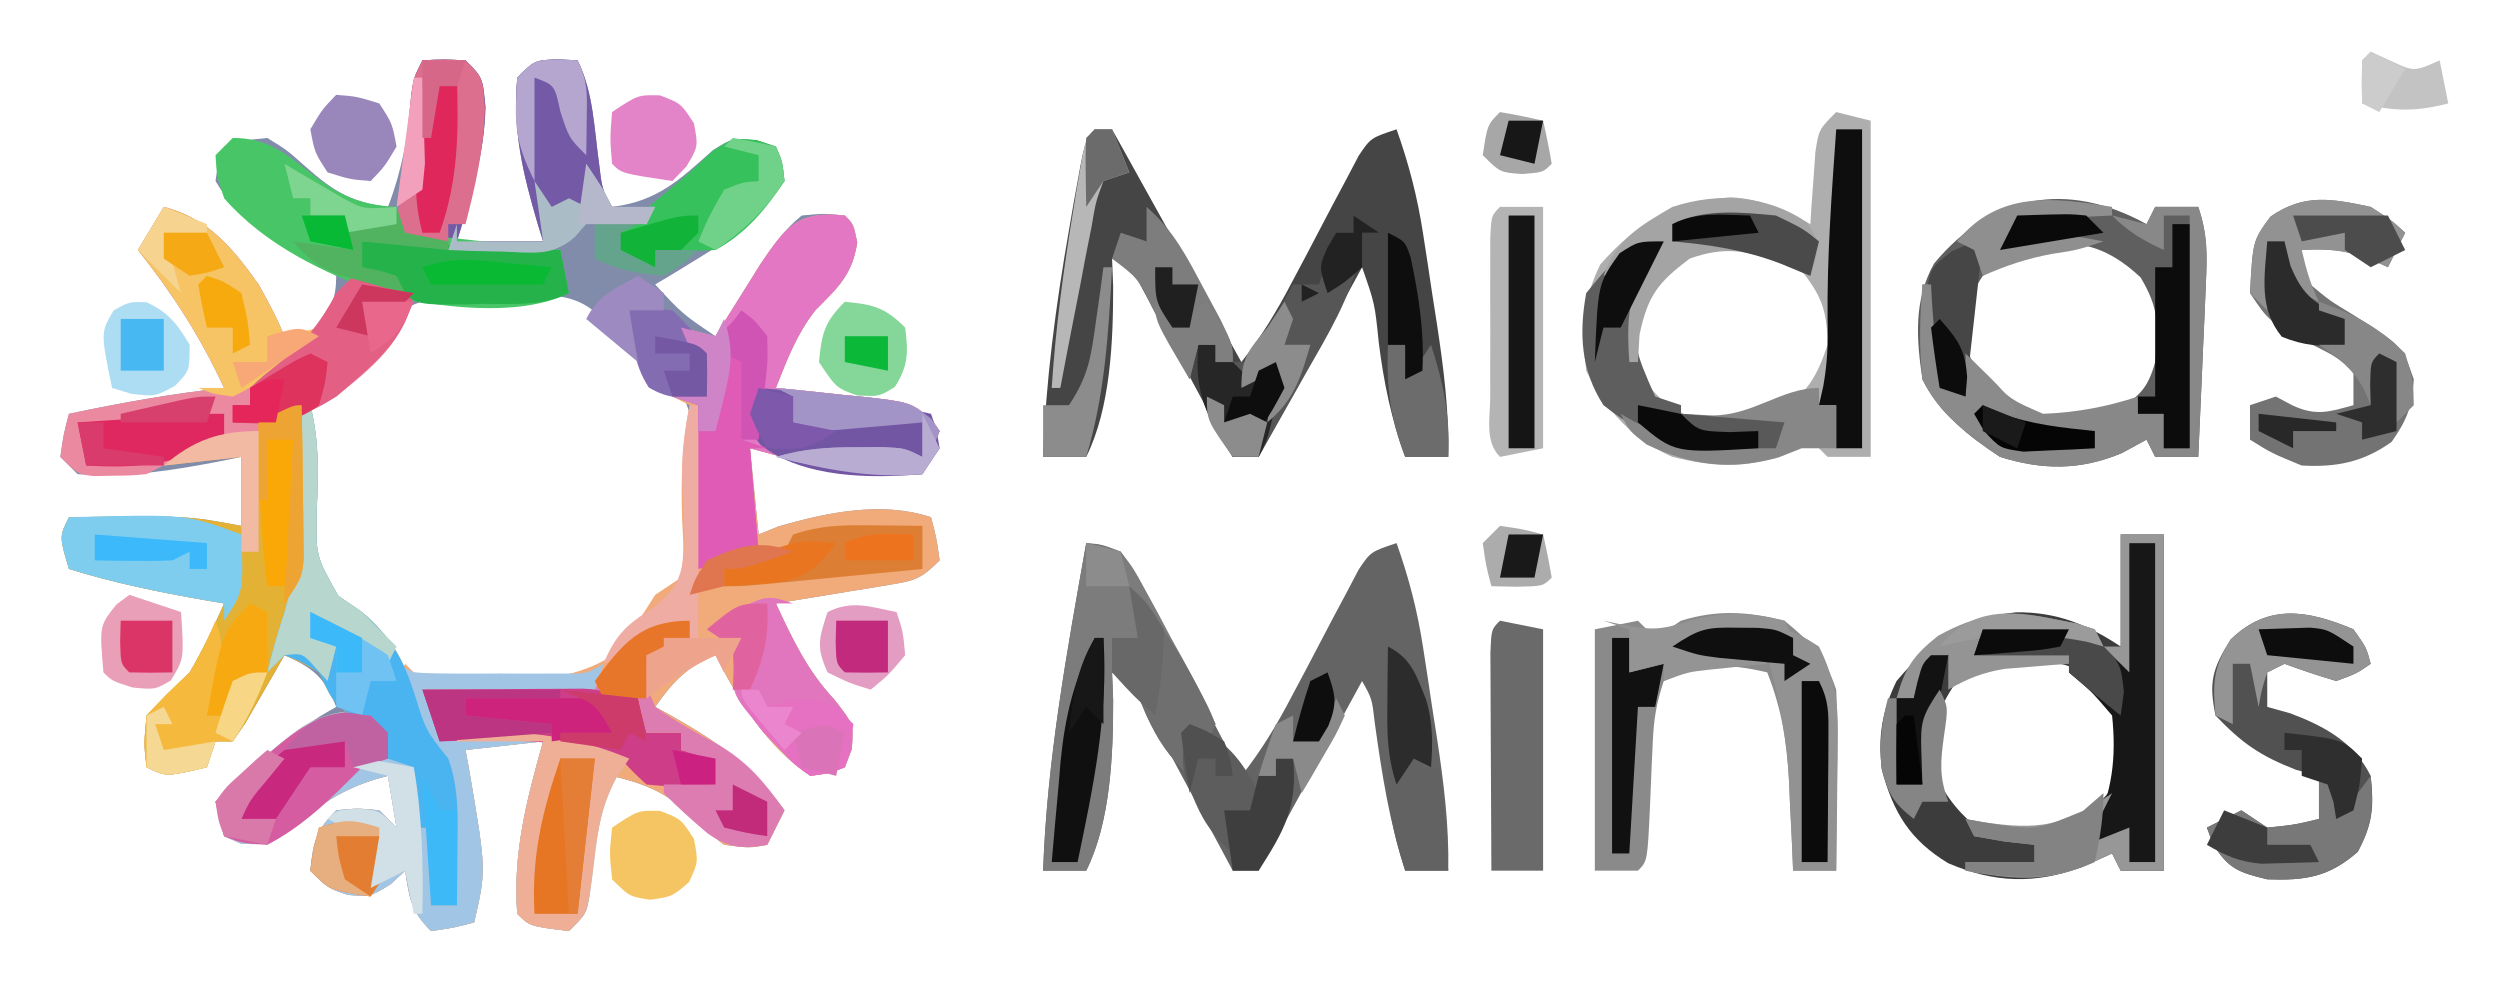 <?xml version="1.0" encoding="UTF-8"?>
<svg version="1.1" xmlns="http://www.w3.org/2000/svg" width="290" height="114">
<path d="M0 0 C2.375 -0.125 2.375 -0.125 5 0 C7 2 7 2 7.312 5.438 C7.203 10.84 5.584 15.872 4 21 C7.3 21 10.6 21 14 21 C13.783 20.299 13.567 19.598 13.344 18.875 C11.638 13.063 10.449 8.061 11 2 C13 0 13 0 15.625 -0.125 C16.409 -0.084 17.192 -0.043 18 0 C19.841 3.682 19.927 7.986 20.5 12.031 C20.838 14.919 20.838 14.919 22 17 C27.286 16.349 29.849 13.846 33.719 10.398 C36 9 36 9 38.781 9.289 C39.513 9.524 40.246 9.758 41 10 C41.75 11.688 41.75 11.688 42 14 C39.298 18.002 36.351 20.323 32.25 22.812 C31.265 23.417 30.28 24.022 29.266 24.645 C28.518 25.092 27.77 25.539 27 26 C30.175 29.426 30.175 29.426 34 32 C34.706 30.861 34.706 30.861 35.426 29.699 C36.048 28.705 36.671 27.711 37.312 26.688 C37.927 25.701 38.542 24.715 39.176 23.699 C40.674 21.482 41.93 19.675 44 18 C46.625 17.75 46.625 17.75 49 18 C50 19 50 19 50.438 21.125 C49.87 24.855 48.217 26.343 45.605 28.961 C43.395 31.768 42.318 34.682 41 38 C42.12 38.11 43.24 38.219 44.395 38.332 C45.867 38.491 47.34 38.652 48.812 38.812 C49.55 38.883 50.288 38.953 51.049 39.025 C56.55 39.648 56.55 39.648 59.012 41.574 C59.338 42.045 59.664 42.515 60 43 C59.34 44.65 58.68 46.3 58 48 C50.919 48.409 44.801 46.904 38 45 C38.495 49.95 38.495 49.95 39 55 C39.763 54.691 40.526 54.381 41.312 54.062 C46.969 52.433 53.321 51.107 59 53 C59.625 55.375 59.625 55.375 60 58 C57.777 60.223 57.077 60.361 54.086 60.852 C53.325 60.98 52.565 61.109 51.781 61.242 C50.987 61.369 50.193 61.495 49.375 61.625 C48.573 61.759 47.771 61.893 46.945 62.031 C44.965 62.361 42.983 62.682 41 63 C42.951 67.191 44.647 70.801 47.812 74.188 C50 77 50 77 49.812 79.875 C49.544 80.576 49.276 81.278 49 82 C47.219 82.688 47.219 82.688 45 83 C39.917 79.611 36.721 74.334 34 69 C30.599 70.407 29.108 72.029 27 75 C27.664 75.364 28.328 75.727 29.012 76.102 C34.434 79.189 38.365 81.911 42 87 C41.01 88.98 41.01 88.98 40 91 C37.938 91.375 37.938 91.375 35 91 C33.141 89.599 31.485 88.053 29.781 86.469 C27.398 84.504 24.975 83.726 22 83 C20.487 87.741 19.686 92.115 19.344 97.082 C19 99 19 99 17 101 C12.444 100.444 12.444 100.444 11 99 C10.468 91.944 12.105 85.769 14 79 C9.545 79.495 9.545 79.495 5 80 C5.156 80.857 5.312 81.714 5.473 82.598 C7.406 93.954 7.406 93.954 6 100 C3.625 100.625 3.625 100.625 1 101 C-1.36 98.64 -1.491 97.221 -2 94 C-2.557 94.516 -3.114 95.031 -3.688 95.562 C-6 97 -6 97 -8.625 96.812 C-11 96 -11 96 -13 94 C-12.67 90.703 -12.377 89.377 -10 87 C-7.5 86.75 -7.5 86.75 -5 87 C-4.01 87.99 -4.01 87.99 -3 89 C-3.33 87.02 -3.66 85.04 -4 83 C-8.111 84.028 -10.83 85.544 -14.062 88.188 C-17.63 91.015 -17.63 91.015 -21 90.875 C-21.66 90.586 -22.32 90.297 -23 90 C-23.33 88.68 -23.66 87.36 -24 86 C-22.609 84.724 -21.212 83.454 -19.812 82.188 C-19.035 81.48 -18.258 80.772 -17.457 80.043 C-15.08 78.067 -12.689 76.514 -10 75 C-11.392 71.521 -12.633 70.519 -16 69 C-16.615 70.083 -16.615 70.083 -17.242 71.188 C-17.781 72.116 -18.32 73.044 -18.875 74 C-19.409 74.928 -19.942 75.856 -20.492 76.812 C-21.239 77.895 -21.239 77.895 -22 79 C-22.66 79 -23.32 79 -24 79 C-24.33 79.99 -24.66 80.98 -25 82 C-29.75 83.125 -29.75 83.125 -32 82 C-32.312 79.312 -32.312 79.312 -32 76 C-30.379 74.289 -28.705 72.627 -27 71 C-25.486 68.412 -24.217 65.739 -23 63 C-24.069 62.818 -24.069 62.818 -25.16 62.633 C-30.552 61.689 -35.772 60.626 -41 59 C-42.125 55.25 -42.125 55.25 -41 53 C-27.367 52.815 -27.367 52.815 -21 54 C-21 51.36 -21 48.72 -21 46 C-21.701 46.144 -22.402 46.289 -23.125 46.438 C-28.846 47.557 -34.169 48.424 -40 48 C-40.66 47.34 -41.32 46.68 -42 46 C-41.625 43.375 -41.625 43.375 -41 41 C-35.013 39.736 -29.082 38.676 -23 38 C-25.747 32.084 -28.935 27.095 -33 22 C-32.01 20.35 -31.02 18.7 -30 17 C-24.732 18.394 -22.073 21.735 -19 26 C-17.125 29.438 -17.125 29.438 -16 32 C-14.05 31.805 -14.05 31.805 -12 31 C-10.615 28.853 -10 27.561 -10 25 C-12.691 23.145 -15.491 21.519 -18.301 19.852 C-20.89 18.076 -22.418 16.691 -24 14 C-23.688 11.75 -23.688 11.75 -23 10 C-20.781 9.289 -20.781 9.289 -18 9 C-15.719 10.398 -15.719 10.398 -13.5 12.375 C-10.33 15.177 -8.234 16.478 -4 17 C-2.317 12.624 -1.632 8.586 -1.246 3.953 C-1 2 -1 2 0 0 Z M-5.438 31.75 C-5.849 32.446 -6.26 33.142 -6.684 33.859 C-8 36 -8 36 -10.621 37.676 C-13.281 40.275 -13.392 40.832 -13.664 44.371 C-13.677 46.06 -13.663 47.749 -13.625 49.438 C-13.644 50.284 -13.664 51.13 -13.684 52.002 C-13.649 56.414 -13.54 58.358 -10.621 61.828 C-9.756 62.545 -8.891 63.262 -8 64 C-7.566 64.739 -7.131 65.477 -6.684 66.238 C-5.029 68.993 -3.769 70.305 -1 72 C5.453 73.511 12.557 73.579 19 72 C22.777 69.522 24.616 66.751 27 63 C28.06 62.414 28.06 62.414 29.141 61.816 C31.868 59.152 31.635 56.687 31.759 52.979 C31.756 52.078 31.753 51.178 31.75 50.25 C31.75 49.339 31.749 48.427 31.749 47.488 C31.611 43.476 31.468 40.763 29.344 37.301 C27.326 35.532 27.326 35.532 25.141 34.316 C23 33 23 33 21.348 30.391 C18.251 27.237 16.189 27.281 11.891 27.153 C10.553 27.17 10.553 27.17 9.188 27.188 C8.281 27.192 7.374 27.197 6.439 27.202 C1.365 27.404 -2.013 27.642 -5.438 31.75 Z " fill="#818CAA" transform="translate(49,7)"/>
<path d="M0 0 C1 1 1 1 1.438 3.125 C0.87 6.855 -0.783 8.343 -3.395 10.961 C-5.605 13.768 -6.682 16.682 -8 20 C-6.32 20.164 -6.32 20.164 -4.605 20.332 C-3.133 20.491 -1.66 20.652 -0.188 20.812 C0.55 20.883 1.288 20.953 2.049 21.025 C7.55 21.648 7.55 21.648 10.012 23.574 C10.338 24.045 10.664 24.515 11 25 C10.34 26.65 9.68 28.3 9 30 C1.919 30.409 -4.199 28.904 -11 27 C-10.505 31.95 -10.505 31.95 -10 37 C-9.237 36.691 -8.474 36.381 -7.688 36.062 C-2.031 34.433 4.321 33.107 10 35 C10.625 37.375 10.625 37.375 11 40 C8.777 42.223 8.077 42.361 5.086 42.852 C4.325 42.98 3.565 43.109 2.781 43.242 C1.987 43.369 1.193 43.495 0.375 43.625 C-0.427 43.759 -1.229 43.893 -2.055 44.031 C-4.035 44.361 -6.017 44.682 -8 45 C-6.049 49.191 -4.353 52.801 -1.188 56.188 C1 59 1 59 0.812 61.875 C0.544 62.576 0.276 63.278 0 64 C-1.781 64.688 -1.781 64.688 -4 65 C-9.083 61.611 -12.279 56.334 -15 51 C-18.401 52.407 -19.892 54.029 -22 57 C-21.336 57.364 -20.672 57.727 -19.988 58.102 C-14.566 61.189 -10.635 63.911 -7 69 C-7.99 70.98 -7.99 70.98 -9 73 C-11.062 73.375 -11.062 73.375 -14 73 C-15.859 71.599 -17.515 70.053 -19.219 68.469 C-21.602 66.504 -24.025 65.726 -27 65 C-28.513 69.741 -29.314 74.115 -29.656 79.082 C-30 81 -30 81 -32 83 C-36.556 82.444 -36.556 82.444 -38 81 C-38.532 73.944 -36.895 67.769 -35 61 C-39.455 61.495 -39.455 61.495 -44 62 C-43.844 62.857 -43.688 63.714 -43.527 64.598 C-41.594 75.954 -41.594 75.954 -43 82 C-45.375 82.625 -45.375 82.625 -48 83 C-50.36 80.64 -50.491 79.221 -51 76 C-51.557 76.516 -52.114 77.031 -52.688 77.562 C-55 79 -55 79 -57.625 78.812 C-60 78 -60 78 -62 76 C-61.67 72.703 -61.377 71.377 -59 69 C-56.5 68.75 -56.5 68.75 -54 69 C-53.34 69.66 -52.68 70.32 -52 71 C-52.33 69.02 -52.66 67.04 -53 65 C-57.111 66.028 -59.83 67.544 -63.062 70.188 C-66.63 73.015 -66.63 73.015 -70 72.875 C-70.66 72.586 -71.32 72.297 -72 72 C-72.33 70.68 -72.66 69.36 -73 68 C-71.565 66.706 -70.127 65.415 -68.688 64.125 C-67.887 63.406 -67.086 62.686 -66.262 61.945 C-63.475 59.548 -61.683 58.1 -58 57.562 C-57.01 57.707 -56.02 57.851 -55 58 C-53.25 60.438 -53.25 60.438 -52 63 C-51.34 63.33 -50.68 63.66 -50 64 C-50 66.31 -50 68.62 -50 71 C-49.34 71 -48.68 71 -48 71 C-48 73.97 -48 76.94 -48 80 C-47.01 80 -46.02 80 -45 80 C-45.115 77.937 -45.242 75.875 -45.375 73.812 C-45.479 72.09 -45.479 72.09 -45.586 70.332 C-46.266 64.859 -48.704 60.555 -51.293 55.77 C-51.526 55.186 -51.76 54.602 -52 54 C-51.67 53.34 -51.34 52.68 -51 52 C-50.505 52.495 -50.505 52.495 -50 53 C-42.703 54.026 -33.354 55.166 -27 51.062 C-25.085 48.799 -23.557 46.515 -22 44 C-21.01 43.34 -20.02 42.68 -19 42 C-18.672 38.847 -18.672 38.847 -18.875 35.25 C-19.022 30.658 -18.9 26.513 -18 22 C-18.66 21.67 -19.32 21.34 -20 21 C-18.68 21 -17.36 21 -16 21 C-17.302 16.92 -17.302 16.92 -19 13 C-17.68 13.33 -16.36 13.66 -15 14 C-14.529 13.241 -14.059 12.481 -13.574 11.699 C-12.952 10.705 -12.329 9.711 -11.688 8.688 C-11.073 7.701 -10.458 6.715 -9.824 5.699 C-6.847 1.295 -5.514 -0.58 0 0 Z " fill="#F1AA79" transform="translate(98,25)"/>
<path d="M0 0 C0.66 0 1.32 0 2 0 C3.029 4.116 2.95 7.776 2.75 12 C2.616 17.468 2.616 17.468 5.25 22.125 C6.157 22.744 7.065 23.363 8 24 C11.382 26.928 12.764 29.383 14.125 33.625 C15.39 37.715 15.39 37.715 18 41 C19.286 44.526 19.1 48.034 19.062 51.75 C19.053 52.92 19.044 54.091 19.035 55.297 C19.024 56.189 19.012 57.081 19 58 C18.01 58 17.02 58 16 58 C16 55.03 16 52.06 16 49 C15.34 49 14.68 49 14 49 C14 46.69 14 44.38 14 42 C13.01 41.67 12.02 41.34 11 41 C10.691 40.361 10.381 39.721 10.062 39.062 C9.175 36.842 9.175 36.842 7 36 C4.472 34.736 4.236 33.472 3 31 C0.983 29.866 0.983 29.866 -1 29 C-1.41 29.722 -1.82 30.444 -2.242 31.188 C-2.781 32.116 -3.32 33.044 -3.875 34 C-4.409 34.928 -4.942 35.856 -5.492 36.812 C-5.99 37.534 -6.487 38.256 -7 39 C-7.66 39 -8.32 39 -9 39 C-9.33 39.99 -9.66 40.98 -10 42 C-14.75 43.125 -14.75 43.125 -17 42 C-17.312 39.312 -17.312 39.312 -17 36 C-15.379 34.289 -13.705 32.627 -12 31 C-10.486 28.412 -9.217 25.739 -8 23 C-8.713 22.879 -9.426 22.758 -10.16 22.633 C-15.552 21.689 -20.772 20.626 -26 19 C-27.125 15.25 -27.125 15.25 -26 13 C-12.367 12.815 -12.367 12.815 -6 14 C-6 11.36 -6 8.72 -6 6 C-10.455 6.495 -10.455 6.495 -15 7 C-12.048 4.536 -9.515 3.37 -5.812 2.375 C-2.627 1.694 -2.627 1.694 0 0 Z " fill="#E3B133" transform="translate(34,47)"/>
<path d="M0 0 C1.784 0.138 1.784 0.138 4 1 C5.739 3.5 5.739 3.5 7.453 6.785 C7.758 7.361 8.063 7.937 8.378 8.53 C9.348 10.368 10.299 12.215 11.25 14.062 C11.905 15.311 12.561 16.559 13.219 17.807 C14.825 20.865 16.418 23.929 18 27 C20.302 24.085 22.092 21.12 23.812 17.832 C24.331 16.857 24.849 15.882 25.383 14.877 C26.466 12.825 27.544 10.77 28.617 8.713 C29.135 7.742 29.654 6.77 30.188 5.77 C30.655 4.879 31.123 3.988 31.605 3.07 C33 1 33 1 36 0 C37.429 4.014 38.422 7.853 39.07 12.062 C39.244 13.189 39.418 14.316 39.598 15.477 C39.772 16.639 39.946 17.802 40.125 19 C40.307 20.163 40.489 21.325 40.676 22.523 C41.471 27.746 42.102 32.706 42 38 C40.35 38 38.7 38 37 38 C35.157 32.339 34.285 26.685 33.465 20.793 C33.15 18.054 33.15 18.054 32 16 C28.04 23.26 24.08 30.52 20 38 C19.01 38 18.02 38 17 38 C16.647 37.339 16.294 36.678 15.93 35.996 C14.334 33.015 12.73 30.039 11.125 27.062 C10.569 26.022 10.014 24.981 9.441 23.908 C8.639 22.424 8.639 22.424 7.82 20.91 C7.328 19.994 6.836 19.077 6.329 18.133 C5.178 15.871 5.178 15.871 3 15 C3.041 16.052 3.083 17.104 3.125 18.188 C3.136 24.472 2.836 32.328 0 38 C-1.65 38 -3.3 38 -5 38 C-4.548 25.152 -2.241 12.634 0 0 Z " fill="#646464" transform="translate(126,63)"/>
<path d="M0 0 C0.66 0 1.32 0 2 0 C7 9 12 18 17 27 C19.302 24.085 21.092 21.12 22.812 17.832 C23.331 16.857 23.849 15.882 24.383 14.877 C25.466 12.825 26.544 10.77 27.617 8.713 C28.135 7.742 28.654 6.77 29.188 5.77 C29.655 4.879 30.123 3.988 30.605 3.07 C32 1 32 1 35 0 C36.429 4.014 37.422 7.853 38.07 12.062 C38.244 13.189 38.418 14.316 38.598 15.477 C38.772 16.639 38.946 17.802 39.125 19 C39.307 20.163 39.489 21.325 39.676 22.523 C40.471 27.746 41.102 32.706 41 38 C39.35 38 37.7 38 36 38 C34.382 33.585 33.527 29.41 32.938 24.75 C32.477 20.222 32.477 20.222 31 16 C27.04 23.26 23.08 30.52 19 38 C18.01 38 17.02 38 16 38 C15.647 37.339 15.294 36.678 14.93 35.996 C13.334 33.015 11.73 30.039 10.125 27.062 C9.569 26.022 9.014 24.981 8.441 23.908 C7.639 22.424 7.639 22.424 6.82 20.91 C6.328 19.994 5.836 19.077 5.329 18.133 C4.178 15.871 4.178 15.871 2 15 C2.041 16.052 2.083 17.104 2.125 18.188 C2.136 24.472 1.836 32.328 -1 38 C-2.65 38 -4.3 38 -6 38 C-5.691 29.087 -4.526 20.464 -3 11.688 C-2.822 10.655 -2.644 9.622 -2.46 8.558 C-1.132 1.132 -1.132 1.132 0 0 Z " fill="#454545" transform="translate(127,15)"/>
<path d="M0 0 C1.32 0.33 2.64 0.66 4 1 C4 13.87 4 26.74 4 40 C2.35 40 0.7 40 -1 40 C-1.66 39.34 -2.32 38.68 -3 38 C-3.969 38.516 -4.939 39.031 -5.938 39.562 C-10.44 41.49 -14.308 41.149 -19 40 C-23.697 37.913 -26.705 34.59 -29 30 C-29.564 25.381 -29.442 21.902 -27.375 17.688 C-22.929 12.656 -18.893 10.4 -12.258 9.883 C-8.663 10.069 -6.159 11.32 -3 13 C-2.951 12.229 -2.902 11.458 -2.852 10.664 C-2.777 9.661 -2.702 8.658 -2.625 7.625 C-2.555 6.627 -2.486 5.63 -2.414 4.602 C-2 2 -2 2 0 0 Z M-21.875 19.688 C-23.547 23.124 -23.761 26.312 -23 30 C-21.006 32.928 -19.501 34.504 -16.098 35.629 C-12.493 36.286 -10.215 36.069 -6.688 34.938 C-3.398 32.566 -2.28 30.839 -1 27 C-1.073 23.366 -1.516 21.622 -3.75 18.75 C-10.168 13.758 -15.805 14.225 -21.875 19.688 Z " fill="#AEAEAE" transform="translate(213,13)"/>
<path d="M0 0 C0.66 0.33 1.32 0.66 2 1 C3.498 1.095 4.999 1.131 6.5 1.133 C7.387 1.134 8.274 1.135 9.188 1.137 C10.58 1.131 10.58 1.131 12 1.125 C12.928 1.129 13.856 1.133 14.812 1.137 C16.143 1.135 16.143 1.135 17.5 1.133 C18.722 1.131 18.722 1.131 19.969 1.129 C22.069 1.128 22.069 1.128 24 0 C23.67 0.99 23.34 1.98 23 3 C16.4 3 9.8 3 3 3 C3.66 4.65 4.32 6.3 5 8 C5.834 7.965 6.668 7.93 7.527 7.895 C14.768 7.72 20.285 8.268 27 11 C26.527 11.687 26.054 12.374 25.566 13.082 C23.794 16.384 23.373 18.98 22.938 22.688 C22.212 28.788 22.212 28.788 20 31 C15.444 30.444 15.444 30.444 14 29 C13.468 21.944 15.105 15.769 17 9 C12.545 9.495 12.545 9.495 8 10 C8.156 10.857 8.312 11.714 8.473 12.598 C10.406 23.954 10.406 23.954 9 30 C6.625 30.625 6.625 30.625 4 31 C1.64 28.64 1.509 27.221 1 24 C0.443 24.516 -0.114 25.031 -0.688 25.562 C-3 27 -3 27 -5.625 26.812 C-8 26 -8 26 -10 24 C-9.67 20.703 -9.377 19.377 -7 17 C-4.5 16.75 -4.5 16.75 -2 17 C-1.34 17.66 -0.68 18.32 0 19 C-0.33 17.02 -0.66 15.04 -1 13 C-5.111 14.028 -7.83 15.544 -11.062 18.188 C-14.63 21.015 -14.63 21.015 -18 20.875 C-18.99 20.442 -18.99 20.442 -20 20 C-20.33 18.68 -20.66 17.36 -21 16 C-19.565 14.706 -18.127 13.415 -16.688 12.125 C-15.887 11.406 -15.086 10.686 -14.262 9.945 C-11.475 7.548 -9.683 6.1 -6 5.562 C-5.01 5.707 -4.02 5.851 -3 6 C-1.25 8.438 -1.25 8.438 0 11 C0.66 11.33 1.32 11.66 2 12 C2 14.31 2 16.62 2 19 C2.66 19 3.32 19 4 19 C4 21.97 4 24.94 4 28 C4.99 28 5.98 28 7 28 C6.885 25.937 6.758 23.875 6.625 21.812 C6.555 20.664 6.486 19.515 6.414 18.332 C5.739 12.897 3.314 8.559 0.805 3.77 C0 2 0 2 0 0 Z " fill="#A1C5E4" transform="translate(46,77)"/>
<path d="M0 0 C1.65 0 3.3 0 5 0 C5 12.87 5 25.74 5 39 C3.35 39 1.7 39 0 39 C-0.33 38.34 -0.66 37.68 -1 37 C-2.134 37.516 -3.269 38.031 -4.438 38.562 C-9.906 40.582 -14.655 40.449 -20.02 38.125 C-24.437 35.447 -26.365 32.293 -27.691 27.34 C-28.195 23.52 -27.686 20.462 -26 17 C-21.929 12.198 -18.477 9.694 -12.129 9.027 C-7.456 8.967 -3.822 10.452 0 13 C0 8.71 0 4.42 0 0 Z M-19.062 17.062 C-21.409 20.62 -22.075 22.733 -22 27 C-20.388 30.165 -18.994 32.271 -16.125 34.375 C-13.189 35.239 -11.055 35.367 -8 35 C-4.342 32.96 -2.331 31.496 0 28 C0.468 23.788 0.466 21.714 -1.875 18.125 C-4.874 15.126 -6.667 14.787 -10.812 14.625 C-14.64 14.675 -15.779 14.851 -19.062 17.062 Z " fill="#3C3C3C" transform="translate(246,62)"/>
<path d="M0 0 C0.33 -0.66 0.66 -1.32 1 -2 C2.65 -2 4.3 -2 6 -2 C7.101 1.304 7.031 3.514 6.879 6.98 C6.831 8.144 6.782 9.307 6.732 10.506 C6.676 11.721 6.62 12.936 6.562 14.188 C6.51 15.414 6.458 16.641 6.404 17.904 C6.275 20.936 6.14 23.968 6 27 C4.35 27 2.7 27 1 27 C0.67 26.34 0.34 25.68 0 25 C-1.423 25.773 -1.423 25.773 -2.875 26.562 C-7.672 28.569 -12.05 28.55 -17 27 C-20.621 24.619 -24.037 21.926 -26 18 C-26.704 13.251 -27.03 8.855 -24.648 4.566 C-17.945 -3.481 -9.23 -5.095 0 0 Z M-19 6 C-20.923 8.922 -21.01 10.521 -20.938 14 C-19.707 17.939 -18.31 19.535 -15 22 C-10.798 23.409 -7.802 23.282 -3.625 21.812 C-0.863 19.905 0.113 19.192 1 16 C1.447 11.907 1.449 9.748 -0.688 6.188 C-6.836 0.371 -12.455 1.67 -19 6 Z " fill="#5F5F5F" transform="translate(249,26)"/>
<path d="M0 0 C5.268 1.394 7.927 4.735 11 9 C12.875 12.438 12.875 12.438 14 15 C15.95 14.805 15.95 14.805 18 14 C19.092 12.067 19.092 12.067 20 10 C20.99 9.34 21.98 8.68 23 8 C26.188 8.875 26.188 8.875 29 10 C28.092 15.509 24.198 18.628 20 22 C14.267 25.283 8.07 27.465 1.777 29.422 C-0.076 29.976 -0.076 29.976 -2 31 C-3.875 31.168 -3.875 31.168 -6 31.188 C-7.052 31.209 -7.052 31.209 -8.125 31.23 C-10 31 -10 31 -12 29 C-11.625 26.375 -11.625 26.375 -11 24 C-5.013 22.736 0.918 21.676 7 21 C4.253 15.084 1.065 10.095 -3 5 C-2.01 3.35 -1.02 1.7 0 0 Z " fill="#EB89A1" transform="translate(19,24)"/>
<path d="M0 0 C1 1 1 1 1.438 3.125 C0.87 6.855 -0.783 8.343 -3.395 10.961 C-5.605 13.768 -6.682 16.682 -8 20 C-6.32 20.164 -6.32 20.164 -4.605 20.332 C-3.133 20.491 -1.66 20.652 -0.188 20.812 C0.55 20.883 1.288 20.953 2.049 21.025 C7.55 21.648 7.55 21.648 10.012 23.574 C10.501 24.28 10.501 24.28 11 25 C10.01 27.475 10.01 27.475 9 30 C1.856 30.412 -4.1 28.882 -11 27 C-10.67 30.96 -10.34 34.92 -10 39 C-12.31 39.66 -14.62 40.32 -17 41 C-17 34.73 -17 28.46 -17 22 C-17.99 21.67 -18.98 21.34 -20 21 C-18.68 21 -17.36 21 -16 21 C-17.302 16.92 -17.302 16.92 -19 13 C-17.02 13.495 -17.02 13.495 -15 14 C-14.294 12.861 -14.294 12.861 -13.574 11.699 C-12.952 10.705 -12.329 9.711 -11.688 8.688 C-11.073 7.701 -10.458 6.715 -9.824 5.699 C-6.847 1.295 -5.514 -0.58 0 0 Z " fill="#E377C3" transform="translate(98,25)"/>
<path d="M0 0 C3.119 2.577 4.718 4.154 6 8 C6.081 9.627 6.108 11.258 6.098 12.887 C6.094 13.825 6.091 14.762 6.088 15.729 C6.08 16.705 6.071 17.681 6.062 18.688 C6.058 19.676 6.053 20.664 6.049 21.682 C6.037 24.121 6.021 26.561 6 29 C4.35 29 2.7 29 1 29 C0.927 27.264 0.927 27.264 0.852 25.492 C0.776 23.953 0.701 22.414 0.625 20.875 C0.594 20.114 0.563 19.354 0.531 18.57 C0.298 14.054 -0.327 10.258 -2 6 C-6.643 4.894 -9.638 4.971 -14 7 C-14.889 9.666 -15.167 11.442 -15.281 14.195 C-15.319 14.993 -15.356 15.791 -15.395 16.613 C-15.465 18.296 -15.535 19.978 -15.605 21.66 C-15.899 27.899 -15.899 27.899 -17 29 C-18.65 29 -20.3 29 -22 29 C-22 19.76 -22 10.52 -22 1 C-20.35 0.67 -18.7 0.34 -17 0 C-16.34 0.66 -15.68 1.32 -15 2 C-14.01 1.34 -13.02 0.68 -12 0 C-7.776 -1.291 -4.272 -1.068 0 0 Z " fill="#8A8A8A" transform="translate(207,72)"/>
<path d="M0 0 C2.375 -0.125 2.375 -0.125 5 0 C7 2 7 2 7.312 5.438 C7.203 10.84 5.584 15.872 4 21 C7.3 21 10.6 21 14 21 C13.783 20.299 13.567 19.598 13.344 18.875 C11.638 13.063 10.449 8.061 11 2 C13 0 13 0 15.625 -0.125 C16.409 -0.084 17.192 -0.043 18 0 C19.841 3.682 19.927 7.986 20.5 12.031 C20.838 14.919 20.838 14.919 22 17 C23.65 17 25.3 17 27 17 C26.67 17.66 26.34 18.32 26 19 C24.36 18.907 24.36 18.907 22.688 18.812 C20.862 18.905 20.862 18.905 19 19 C18.559 19.492 18.118 19.985 17.664 20.492 C15.144 22.775 13.018 22.362 9.688 22.312 C8.578 22.309 7.468 22.305 6.324 22.301 C2.937 21.994 0.17 21.204 -3 20 C-2.763 17.864 -2.525 15.729 -2.285 13.594 C-2.097 11.886 -1.918 10.178 -1.746 8.469 C-1.665 7.675 -1.584 6.881 -1.5 6.062 C-1.428 5.332 -1.356 4.601 -1.281 3.848 C-1 2 -1 2 0 0 Z " fill="#7359A6" transform="translate(49,7)"/>
<path d="M0 0 C2.438 1.562 2.438 1.562 4 3 C3.34 4.32 2.68 5.64 2 7 C1.278 6.67 0.556 6.34 -0.188 6 C-3.017 4.994 -5.029 4.83 -8 5 C-7.869 6.892 -7.869 6.892 -7 9 C-4.768 10.865 -4.768 10.865 -2.062 12.5 C3.644 16.113 3.644 16.113 5 20 C4.845 23.103 4.211 24.697 2.438 27.25 C-0.86 29.618 -4.014 30.229 -8 30 C-11.5 28.562 -11.5 28.562 -14 27 C-14 25.68 -14 24.36 -14 23 C-13.01 22.67 -12.02 22.34 -11 22 C-10.381 22.33 -9.762 22.66 -9.125 23 C-6.381 24.291 -4.861 23.795 -2 23 C-2 21.68 -2 20.36 -2 19 C-4.142 17.296 -4.142 17.296 -6.875 15.938 C-11.808 13.288 -11.808 13.288 -14 10 C-13.674 3.919 -13.674 3.919 -11.625 1.125 C-7.683 -1.604 -4.489 -0.945 0 0 Z " fill="#737373" transform="translate(275,24)"/>
<path d="M0 0 C3.883 0 6.019 1.679 8.938 4 C12.255 6.631 14.668 7.783 19 8 C19.33 8.99 19.66 9.98 20 11 C25.94 11.66 31.88 12.32 38 13 C38.495 15.475 38.495 15.475 39 18 C33.138 20.931 23.551 19.612 17.367 18.129 C10.64 15.704 3.782 12.478 -1 7 C-1.859 4.406 -1.859 4.406 -2 2 C-1.34 1.34 -0.68 0.68 0 0 Z " fill="#48C667" transform="translate(27,16)"/>
<path d="M0 0 C1.5 2.125 1.5 2.125 2 4 C0.375 5.125 0.375 5.125 -2 6 C-4.019 5.394 -6.023 4.731 -8 4 C-8.99 4.495 -8.99 4.495 -10 5 C-10 6.32 -10 7.64 -10 9 C-9.113 9.248 -8.226 9.495 -7.312 9.75 C-3.32 11.257 0.041 13.081 2 17 C2.404 20.635 2.235 22.56 0.5 25.812 C-2.863 28.756 -5.602 29.157 -10 29 C-13.307 28.209 -14.522 27.775 -16.312 24.875 C-16.539 24.256 -16.766 23.637 -17 23 C-15.68 22.34 -14.36 21.68 -13 21 C-12.01 21.66 -11.02 22.32 -10 23 C-6.858 22.685 -6.858 22.685 -4 22 C-4 20.35 -4 18.7 -4 17 C-4.866 16.773 -5.732 16.546 -6.625 16.312 C-10.792 14.692 -12.906 13.242 -16 10 C-16.816 6.085 -16.359 4.578 -14.25 1.188 C-9.903 -3.038 -5.299 -2.229 0 0 Z " fill="#515151" transform="translate(273,73)"/>
<path d="M0 0 C1.823 0.225 1.823 0.225 4 1 C5.48 2.918 5.48 2.918 6.832 5.402 C7.32 6.292 7.808 7.183 8.311 8.1 C8.806 9.036 9.302 9.973 9.812 10.938 C10.327 11.87 10.842 12.803 11.373 13.764 C14.141 18.888 14.141 18.888 15 21 C14.67 21.66 14.34 22.32 14 23 C13.34 22.67 12.68 22.34 12 22 C12 23.65 12 25.3 12 27 C9.6 24.826 8.276 22.812 6.938 19.875 C5.657 16.799 5.657 16.799 3 15 C3.041 16.052 3.083 17.104 3.125 18.188 C3.136 24.472 2.836 32.328 0 38 C-1.65 38 -3.3 38 -5 38 C-4.548 25.152 -2.241 12.634 0 0 Z " fill="#7C7C7C" transform="translate(126,63)"/>
<path d="M0 0 C0.33 0 0.66 0 1 0 C2.029 4.116 1.95 7.776 1.75 12 C1.616 17.468 1.616 17.468 4.25 22.125 C5.157 22.744 6.065 23.363 7 24 C10.382 26.928 11.764 29.383 13.125 33.625 C14.39 37.715 14.39 37.715 17 41 C18.286 44.526 18.1 48.034 18.062 51.75 C18.053 52.92 18.044 54.091 18.035 55.297 C18.024 56.189 18.012 57.081 18 58 C17.01 58 16.02 58 15 58 C15 55.03 15 52.06 15 49 C14.34 49 13.68 49 13 49 C13 46.69 13 44.38 13 42 C11.515 41.505 11.515 41.505 10 41 C9.691 40.361 9.381 39.721 9.062 39.062 C8.175 36.842 8.175 36.842 6 36 C3.472 34.736 3.236 33.472 2 31 C-0.034 29.732 -0.034 29.732 -2 29 C-2.66 29.66 -3.32 30.32 -4 31 C-3.428 28.617 -2.776 26.329 -2 24 C-0.638 19.249 -0.545 14.477 -0.375 9.562 C-0.336 8.64 -0.298 7.718 -0.258 6.768 C-0.164 4.512 -0.079 2.256 0 0 Z " fill="#4AB4F1" transform="translate(35,47)"/>
<path d="M0 0 C0.99 0 1.98 0 3 0 C3 12.21 3 24.42 3 37 C2.01 37 1.02 37 0 37 C0 35.68 0 34.36 0 33 C-1.65 33.66 -3.3 34.32 -5 35 C-4.691 34.422 -4.381 33.845 -4.062 33.25 C-1.981 28.841 -1.486 24.886 -2 20 C-4.396 17.187 -4.396 17.187 -7 15 C-7 14.34 -7 13.68 -7 13 C-10.63 13 -14.26 13 -18 13 C-17.67 12.01 -17.34 11.02 -17 10 C-10.307 9.524 -6.225 9.6 -1 14 C-0.67 9.38 -0.34 4.76 0 0 Z " fill="#171717" transform="translate(247,63)"/>
<path d="M0 0 C1.65 0 3.3 0 5 0 C6.101 3.304 6.031 5.514 5.879 8.98 C5.831 10.144 5.782 11.307 5.732 12.506 C5.676 13.721 5.62 14.936 5.562 16.188 C5.51 17.414 5.458 18.641 5.404 19.904 C5.275 22.936 5.14 25.968 5 29 C3.35 29 1.7 29 0 29 C-0.33 28.34 -0.66 27.68 -1 27 C-2.423 27.773 -2.423 27.773 -3.875 28.562 C-8.672 30.569 -13.05 30.55 -18 29 C-21.621 26.619 -25.037 23.926 -27 20 C-27.07 18.126 -27.084 16.25 -27.062 14.375 C-27.053 13.372 -27.044 12.369 -27.035 11.336 C-27.024 10.565 -27.012 9.794 -27 9 C-26.67 9 -26.34 9 -26 9 C-25.963 9.687 -25.925 10.374 -25.887 11.082 C-25.821 11.983 -25.755 12.884 -25.688 13.812 C-25.629 14.706 -25.571 15.599 -25.512 16.52 C-24.937 19.306 -24.179 20.241 -22 22 C-22 20.35 -22 18.7 -22 17 C-21.258 17.784 -20.515 18.567 -19.75 19.375 C-16.736 22.385 -16.736 22.385 -13 24 C-9.187 23.853 -5.627 23.209 -2 22 C-2 22.66 -2 23.32 -2 24 C-1.01 24 -0.02 24 1 24 C1 25.32 1 26.64 1 28 C1.99 28 2.98 28 4 28 C4 19.09 4 10.18 4 1 C3.01 1 2.02 1 1 1 C1 2.32 1 3.64 1 5 C-1.468 3.848 -3.048 2.952 -5 1 C-3.68 1.33 -2.36 1.66 -1 2 C-0.67 1.34 -0.34 0.68 0 0 Z " fill="#888888" transform="translate(250,24)"/>
<path d="M0 0 C3.417 -0.029 6.833 -0.047 10.25 -0.062 C11.702 -0.075 11.702 -0.075 13.184 -0.088 C14.118 -0.091 15.053 -0.094 16.016 -0.098 C16.874 -0.103 17.733 -0.108 18.618 -0.114 C20.887 -0.005 22.826 0.364 25 1 C25.33 2.32 25.66 3.64 26 5 C27.32 5 28.64 5 30 5 C30 5.66 30 6.32 30 7 C31.32 7.33 32.64 7.66 34 8 C34 8.99 34 9.98 34 11 C28.67 11.262 28.67 11.262 26 11 C24.5 9.625 24.5 9.625 23 8 C16.062 5.559 9.291 5.8 2 6 C1.34 4.02 0.68 2.04 0 0 Z " fill="#CE3D88" transform="translate(49,80)"/>
<path d="M0 0 C7.311 -0.369 13.213 0.184 20 3 C19.527 3.687 19.054 4.374 18.566 5.082 C16.794 8.384 16.373 10.98 15.938 14.688 C15.212 20.788 15.212 20.788 13 23 C8.444 22.444 8.444 22.444 7 21 C6.468 13.944 8.105 7.769 10 1 C6.7 1 3.4 1 0 1 C0 0.67 0 0.34 0 0 Z " fill="#EEAF96" transform="translate(53,85)"/>
<path d="M0 0 C5.268 1.394 7.927 4.735 11 9 C12.875 12.438 12.875 12.438 14 15 C15.32 14.67 16.64 14.34 18 14 C14.919 17.257 12.102 20.107 8 22 C5.688 21.688 5.688 21.688 4 21 C4.99 21 5.98 21 7 21 C4.253 15.084 1.065 10.095 -3 5 C-2.01 3.35 -1.02 1.7 0 0 Z " fill="#F6C464" transform="translate(19,24)"/>
<path d="M0 0 C1.65 0.33 3.3 0.66 5 1 C5 10.24 5 19.48 5 29 C3.02 29 1.04 29 -1 29 C-1.025 25.031 -1.043 21.061 -1.055 17.092 C-1.06 15.741 -1.067 14.39 -1.075 13.038 C-1.088 11.1 -1.093 9.161 -1.098 7.223 C-1.103 6.055 -1.108 4.887 -1.114 3.684 C-1 1 -1 1 0 0 Z " fill="#6A6A6A" transform="translate(174,72)"/>
<path d="M0 0 C0.99 0.66 1.98 1.32 3 2 C2.34 2 1.68 2 1 2 C0.95 2.776 0.899 3.552 0.848 4.352 C-0.361 9.555 -2.927 13.761 -5.562 18.375 C-6.083 19.302 -6.603 20.229 -7.139 21.184 C-8.418 23.46 -9.705 25.732 -11 28 C-11.99 28 -12.98 28 -14 28 C-16.95 23.39 -18.55 20.635 -18 15 C-17.34 15 -16.68 15 -16 15 C-16 15.66 -16 16.32 -16 17 C-14.68 17 -13.36 17 -12 17 C-10.35 14.03 -8.7 11.06 -7 8 C-6.01 8 -5.02 8 -4 8 C-3.34 6.02 -2.68 4.04 -2 2 C-1.34 2 -0.68 2 0 2 C0 1.34 0 0.68 0 0 Z " fill="#565656" transform="translate(157,25)"/>
<path d="M0 0 C1.65 0 3.3 0 5 0 C5 9.24 5 18.48 5 28 C3.35 28.33 1.7 28.66 0 29 C-1.803 27.197 -1.13 24.46 -1.133 22.031 C-1.134 20.821 -1.135 19.61 -1.137 18.363 C-1.133 17.088 -1.129 15.814 -1.125 14.5 C-1.129 13.225 -1.133 11.95 -1.137 10.637 C-1.135 9.426 -1.134 8.216 -1.133 6.969 C-1.132 5.849 -1.131 4.73 -1.129 3.576 C-1 1 -1 1 0 0 Z " fill="#B4B4B4" transform="translate(174,24)"/>
<path d="M0 0 C8.497 0.188 8.497 0.188 11.914 2.363 C13.623 5.829 14.157 8.604 14.109 12.445 C14.103 13.377 14.096 14.308 14.09 15.268 C14.073 16.227 14.056 17.187 14.039 18.176 C14.03 19.155 14.021 20.134 14.012 21.143 C13.988 23.55 13.955 25.956 13.914 28.363 C12.264 28.363 10.614 28.363 8.914 28.363 C8.865 27.229 8.816 26.095 8.766 24.926 C8.691 23.405 8.615 21.884 8.539 20.363 C8.508 19.619 8.477 18.876 8.445 18.109 C8.177 12.958 7.303 8.333 5.914 3.363 C2.284 3.363 -1.346 3.363 -5.086 3.363 C-2.086 0.363 -2.086 0.363 0 0 Z " fill="#929292" transform="translate(199.086,72.637)"/>
<path d="M0 0 C13.633 -0.369 13.633 -0.369 20 2 C20.25 8.625 20.25 8.625 18 12 C18 11.34 18 10.68 18 10 C16.931 9.818 16.931 9.818 15.84 9.633 C10.448 8.689 5.228 7.626 0 6 C-1.125 2.25 -1.125 2.25 0 0 Z " fill="#7ECCEE" transform="translate(8,60)"/>
<path d="M0 0 C2.375 -0.125 2.375 -0.125 5 0 C7 2 7 2 7.25 5.562 C7.148 10.189 6.157 14.536 5 19 C4.34 19 3.68 19 3 19 C3 19.66 3 20.32 3 21 C1.334 21.043 -0.334 21.041 -2 21 C-2.33 20.67 -2.66 20.34 -3 20 C-2.914 18.25 -2.914 18.25 -2.625 16 C-2.524 15.194 -2.424 14.389 -2.32 13.559 C-2.215 12.714 -2.109 11.87 -2 11 C-1.757 8.616 -1.517 6.232 -1.281 3.848 C-1 2 -1 2 0 0 Z " fill="#DB6F8D" transform="translate(49,7)"/>
<path d="M0 0 C6.786 0.549 13.35 1.543 20 3 C20.625 4.812 20.625 4.812 21 7 C20.01 8.485 20.01 8.485 19 10 C13.002 10.526 5.141 10.48 0.219 6.594 C-1 5 -1 5 -0.688 2.312 C-0.461 1.549 -0.234 0.786 0 0 Z " fill="#7256A4" transform="translate(88,45)"/>
<path d="M0 0 C-0.66 0 -1.32 0 -2 0 C-0.049 4.191 1.647 7.801 4.812 11.188 C7 14 7 14 6.812 16.875 C6.544 17.576 6.276 18.277 6 19 C4.227 19.703 4.227 19.703 2 20 C0.148 18.672 0.148 18.672 -1.625 16.75 C-2.215 16.126 -2.806 15.502 -3.414 14.859 C-7.016 10.637 -7.016 10.637 -6.938 7.438 C-6.958 6.633 -6.979 5.829 -7 5 C-7.99 4.34 -8.98 3.68 -10 3 C-3.375 -1.125 -3.375 -1.125 0 0 Z " fill="#E176BE" transform="translate(92,70)"/>
<path d="M0 0 C2 2 2 2 2 5 C1.01 5.33 0.02 5.66 -1 6 C-1.577 6.577 -2.155 7.155 -2.75 7.75 C-5.572 10.572 -8.437 13.155 -12 15 C-14.938 14.812 -14.938 14.812 -17 14 C-17.33 12.68 -17.66 11.36 -18 10 C-16.565 8.706 -15.127 7.415 -13.688 6.125 C-12.887 5.406 -12.086 4.686 -11.262 3.945 C-7.32 0.555 -5.192 -0.442 0 0 Z " fill="#D65CA1" transform="translate(43,83)"/>
<path d="M0 0 C0 0.66 0 1.32 0 2 C-0.99 2.495 -0.99 2.495 -2 3 C-2.33 3.66 -2.66 4.32 -3 5 C-3.66 4.67 -4.32 4.34 -5 4 C-5.292 6.802 -5.292 6.802 -4 10 C-1.607 11.722 0.886 13.073 3.477 14.477 C6.873 16.527 8.712 18.797 11 22 C10.34 23.32 9.68 24.64 9 26 C6.154 26.517 4.507 26.349 2.109 24.699 C0.334 23.187 -1.384 21.681 -3 20 C-3 19.67 -3 19.34 -3 19 C-1.02 19 0.96 19 3 19 C2.67 18.01 2.34 17.02 2 16 C1.01 15.67 0.02 15.34 -1 15 C-1 14.34 -1 13.68 -1 13 C-2.32 13 -3.64 13 -5 13 C-5.33 11.68 -5.66 10.36 -6 9 C-7.65 8.67 -9.3 8.34 -11 8 C-8.476 3.086 -5.777 0 0 0 Z " fill="#DD7CB0" transform="translate(80,72)"/>
<path d="M0 0 C2.31 0.66 4.62 1.32 7 2 C6.156 7.47 2.006 10.525 -2 14 C-6.184 16.678 -9.053 17.353 -14 17 C-14 16.34 -14 15.68 -14 15 C-13.34 15 -12.68 15 -12 15 C-12 14.34 -12 13.68 -12 13 C-10.574 11.668 -10.574 11.668 -8.688 10.188 C-5.696 7.721 -3.826 5.459 -2 2 C-1.34 1.34 -0.68 0.68 0 0 Z " fill="#E35F84" transform="translate(41,32)"/>
<path d="M0 0 C1.083 0.371 1.083 0.371 2.188 0.75 C2.938 2.438 2.938 2.438 3.188 4.75 C1.021 8.04 -1.333 10.861 -4.812 12.75 C-8.562 12.938 -8.562 12.938 -11.812 12.75 C-11.812 13.41 -11.812 14.07 -11.812 14.75 C-13.133 14.09 -14.453 13.43 -15.812 12.75 C-15.812 10.75 -15.812 10.75 -14.238 9.164 C-12.101 7.354 -9.958 5.551 -7.812 3.75 C-6.926 2.925 -6.039 2.1 -5.125 1.25 C-2.812 -0.25 -2.812 -0.25 0 0 Z " fill="#36C15C" transform="translate(87.812,16.25)"/>
<path d="M0 0 C0.99 0 1.98 0 3 0 C2 2 1 4 0 6 C-0.49 12.359 -0.49 12.359 2 18 C2.99 18.33 3.98 18.66 5 19 C5 19.66 5 20.32 5 21 C7.97 21.33 10.94 21.66 14 22 C14 22.66 14 23.32 14 24 C6.82 24.57 1.728 23.602 -4 19 C-6.622 14.95 -6.851 10.68 -6 6 C-3.562 3 -3.562 3 -1 1 C-0.67 0.67 -0.34 0.34 0 0 Z " fill="#5E5E5E" transform="translate(190,28)"/>
<path d="M0 0 C1.65 0 3.3 0 5 0 C5 12.87 5 25.74 5 39 C3.35 39 1.7 39 0 39 C-0.33 38.34 -0.66 37.68 -1 37 C-2.702 37.773 -2.702 37.773 -4.438 38.562 C-9.175 40.376 -13.099 39.942 -18 39 C-18 38.67 -18 38.34 -18 38 C-15.36 38 -12.72 38 -10 38 C-10 37.34 -10 36.68 -10 36 C-11.702 35.814 -11.702 35.814 -13.438 35.625 C-14.613 35.419 -15.789 35.212 -17 35 C-17.33 34.34 -17.66 33.68 -18 33 C-17.359 33.119 -16.719 33.237 -16.059 33.359 C-9.54 34.331 -6.369 33.852 -1 30 C-2 32 -3 34 -4 36 C-2.35 35.34 -0.7 34.68 1 34 C1 35.32 1 36.64 1 38 C1.99 38 2.98 38 4 38 C4 25.79 4 13.58 4 1 C3.01 1 2.02 1 1 1 C1 5.95 1 10.9 1 16 C0.01 15.01 -0.98 14.02 -2 13 C-1.34 13 -0.68 13 0 13 C0 8.71 0 4.42 0 0 Z " fill="#979797" transform="translate(246,62)"/>
<path d="M0 0 C1.375 2.188 1.375 2.188 0.961 4.324 C0.768 4.939 0.574 5.554 0.375 6.188 C-0.821 5.672 -2.018 5.156 -3.25 4.625 C-7.118 3.199 -9.626 2.766 -13.625 4.188 C-17.305 6.968 -18.468 8.451 -19.438 13 C-19.499 14.052 -19.561 15.104 -19.625 16.188 C-19.955 16.188 -20.285 16.188 -20.625 16.188 C-21.057 9.927 -20.552 7.097 -16.625 2.188 C-17.801 2.899 -17.801 2.899 -19 3.625 C-20.514 4.526 -22.049 5.399 -23.625 6.188 C-22.117 1.966 -19.412 0.384 -15.625 -1.812 C-10.315 -3.546 -4.613 -3.185 0 0 Z " fill="#A4A4A4" transform="translate(209.625,25.812)"/>
<path d="M0 0 C7.59 0.33 15.18 0.66 23 1 C23.33 2.65 23.66 4.3 24 6 C20.855 7.573 17.512 7.226 14.062 7.25 C13.334 7.271 12.605 7.291 11.854 7.312 C6.44 7.352 6.44 7.352 4.184 5.547 C3.598 4.781 3.598 4.781 3 4 C2.01 3.67 1.02 3.34 0 3 C0 2.01 0 1.02 0 0 Z " fill="#26B24B" transform="translate(42,28)"/>
<path d="M0 0 C0.99 0 1.98 0 3 0 C3 12.21 3 24.42 3 37 C2.01 37 1.02 37 0 37 C0 35.35 0 33.7 0 32 C-0.66 32 -1.32 32 -2 32 C-1.835 31.274 -1.67 30.549 -1.5 29.801 C-1.028 27.154 -0.932 24.867 -1 22.188 C-1.081 14.768 -0.52 7.397 0 0 Z " fill="#0E0E0E" transform="translate(213,15)"/>
<path d="M0 0 C0.99 0.33 1.98 0.66 3 1 C2.67 3.97 2.34 6.94 2 10 C2.99 10.33 3.98 10.66 5 11 C4.34 11 3.68 11 3 11 C3.33 14.96 3.66 18.92 4 23 C1.69 23.66 -0.62 24.32 -3 25 C-3 19.72 -3 14.44 -3 9 C-2.34 9 -1.68 9 -1 9 C-0.67 6.03 -0.34 3.06 0 0 Z " fill="#DF5BB5" transform="translate(84,41)"/>
<path d="M0 0 C0.66 0.33 1.32 0.66 2 1 C2.33 1.99 2.66 2.98 3 4 C3.99 2.68 4.98 1.36 6 0 C6.334 3.593 6.215 5.597 4.5 8.812 C1.137 11.756 -1.602 12.157 -6 12 C-9.307 11.209 -10.522 10.775 -12.312 7.875 C-12.539 7.256 -12.766 6.638 -13 6 C-11.68 5.34 -10.36 4.68 -9 4 C-8.01 4.66 -7.02 5.32 -6 6 C-2.858 5.685 -2.858 5.685 0 5 C0 3.35 0 1.7 0 0 Z " fill="#787878" transform="translate(269,90)"/>
<path d="M0 0 C1.601 4.002 0.293 7.046 -1 11 C-0.01 11 0.98 11 2 11 C2 9.68 2 8.36 2 7 C3.32 6.67 4.64 6.34 6 6 C4.875 8.972 3.777 11.334 2 14 C1.34 14 0.68 14 0 14 C-0.33 14.99 -0.66 15.98 -1 17 C-5.75 18.125 -5.75 18.125 -8 17 C-8.312 14.312 -8.312 14.312 -8 11 C-5.688 8.5 -5.688 8.5 -3 6 C-1.207 2.834 -1.207 2.834 0 0 Z " fill="#F5BA3D" transform="translate(25,72)"/>
<path d="M0 0 C2.438 1.562 2.438 1.562 4 3 C3.34 4.32 2.68 5.64 2 7 C1.278 6.67 0.556 6.34 -0.188 6 C-3.017 4.994 -5.029 4.83 -8 5 C-7.494 7.169 -7 9 -6 11 C-7.32 10.34 -8.64 9.68 -10 9 C-10 7.35 -10 5.7 -10 4 C-10.66 4 -11.32 4 -12 4 C-12 6.64 -12 9.28 -12 12 C-12.66 11.34 -13.32 10.68 -14 10 C-13.668 3.911 -13.668 3.911 -11.625 1.125 C-7.683 -1.604 -4.489 -0.945 0 0 Z " fill="#929292" transform="translate(275,24)"/>
<path d="M0 0 C0.33 0 0.66 0 1 0 C2.029 4.116 1.95 7.776 1.75 12 C1.616 17.468 1.616 17.468 4.25 22.125 C5.157 22.744 6.065 23.363 7 24 C8.333 25.333 9.667 26.667 11 28 C10.67 28.66 10.34 29.32 10 30 C7.03 28.02 4.06 26.04 1 24 C1.33 24.99 1.66 25.98 2 27 C2.66 27.33 3.32 27.66 4 28 C3.67 29.32 3.34 30.64 3 32 C2.546 31.505 2.092 31.01 1.625 30.5 C0.124 28.774 0.124 28.774 -2 29 C-2.66 29.66 -3.32 30.32 -4 31 C-3.428 28.617 -2.776 26.329 -2 24 C-0.638 19.249 -0.545 14.477 -0.375 9.562 C-0.336 8.64 -0.298 7.718 -0.258 6.768 C-0.164 4.512 -0.079 2.256 0 0 Z " fill="#B7D6CE" transform="translate(35,47)"/>
<path d="M0 0 C1.63 0.014 1.63 0.014 3.293 0.027 C4.124 0.039 4.956 0.051 5.812 0.062 C5.812 1.712 5.812 3.362 5.812 5.062 C2.354 5.397 -1.104 5.73 -4.562 6.062 C-5.547 6.158 -6.532 6.253 -7.547 6.352 C-8.958 6.487 -8.958 6.487 -10.398 6.625 C-11.268 6.709 -12.137 6.793 -13.033 6.879 C-15.188 7.062 -15.188 7.062 -17.188 7.062 C-17.188 6.402 -17.188 5.742 -17.188 5.062 C-16.053 4.774 -14.919 4.485 -13.75 4.188 C-12.574 3.816 -11.399 3.445 -10.188 3.062 C-9.857 2.402 -9.527 1.742 -9.188 1.062 C-5.902 -0.033 -3.451 -0.037 0 0 Z " fill="#DD7E35" transform="translate(101.188,60.938)"/>
<path d="M0 0 C1.5 2.125 1.5 2.125 2 4 C0.375 5.125 0.375 5.125 -2 6 C-4.019 5.394 -6.023 4.731 -8 4 C-8.99 4.495 -8.99 4.495 -10 5 C-10.652 7.025 -10.652 7.025 -11 9 C-11.33 7.35 -11.66 5.7 -12 4 C-12.66 4 -13.32 4 -14 4 C-14 6.31 -14 8.62 -14 11 C-14.66 10.67 -15.32 10.34 -16 10 C-16.349 6.247 -16.27 4.434 -14.25 1.188 C-9.903 -3.038 -5.299 -2.229 0 0 Z " fill="#949494" transform="translate(273,73)"/>
<path d="M0 0 C3.129 2.686 4.764 5.954 6.688 9.562 C7.31 10.719 7.933 11.875 8.574 13.066 C10 16 10 16 10 18 C9.34 18 8.68 18 8 18 C8 17.34 8 16.68 8 16 C7.34 16 6.68 16 6 16 C5.67 17.32 5.34 18.64 5 20 C4.518 19.073 4.036 18.146 3.539 17.191 C2.901 15.982 2.263 14.772 1.625 13.562 C1.308 12.951 0.991 12.339 0.664 11.709 C-1.023 8.248 -1.023 8.248 -4 6 C-3.67 5.01 -3.34 4.02 -3 3 C-2.01 3.33 -1.02 3.66 0 4 C0 2.68 0 1.36 0 0 Z " fill="#7D7D7D" transform="translate(133,24)"/>
<path d="M0 0 C0.33 0 0.66 0 1 0 C1 8.91 1 17.82 1 27 C2.65 27 4.3 27 6 27 C5.34 28.32 4.68 29.64 4 31 C3.67 30.34 3.34 29.68 3 29 C0.046 30.372 -2.44 31.989 -5 34 C-5 32.35 -5 30.7 -5 29 C-3 28 -3 28 0 27 C0 26.34 0 25.68 0 25 C-0.831 25.416 -0.831 25.416 -1.68 25.84 C-4.453 27.227 -7.227 28.613 -10 30 C-8.63 26.72 -7.367 25.46 -4.375 23.625 C-1.562 21.358 -1.047 20.364 -0.578 16.711 C-0.609 14.285 -0.698 11.859 -0.852 9.438 C-0.995 6.107 -0.665 3.256 0 0 Z " fill="#EFACA2" transform="translate(80,47)"/>
<path d="M0 0 C4.208 4.693 7.452 10.246 10 16 C9.67 16.66 9.34 17.32 9 18 C8.34 17.67 7.68 17.34 7 17 C7 18.65 7 20.3 7 22 C4.6 19.826 3.276 17.812 1.938 14.875 C0.657 11.799 0.657 11.799 -2 10 C-2 8.68 -2 7.36 -2 6 C-1.01 6 -0.02 6 1 6 C0.67 4.02 0.34 2.04 0 0 Z " fill="#6F6F6F" transform="translate(131,68)"/>
<path d="M0 0 C0.058 3.271 0.094 6.541 0.125 9.812 C0.142 10.741 0.159 11.67 0.176 12.627 C0.182 13.52 0.189 14.412 0.195 15.332 C0.206 16.154 0.216 16.976 0.227 17.823 C0 20 0 20 -2 23 C-2 22.34 -2 21.68 -2 21 C-2.66 21 -3.32 21 -4 21 C-4.745 14.627 -5.103 8.417 -5 2 C-1.125 0 -1.125 0 0 0 Z " fill="#F9A808" transform="translate(35,47)"/>
<path d="M0 0 C0 0.66 0 1.32 0 2 C0.66 2 1.32 2 2 2 C2 3.65 2 5.3 2 7 C0.68 7 -0.64 7 -2 7 C-2.887 7.351 -3.774 7.701 -4.688 8.062 C-10.106 9.596 -14.936 8.989 -20 6.562 C-22 5 -22 5 -23 3 C-22.469 3.307 -21.938 3.614 -21.391 3.93 C-18.519 5.216 -15.858 5.652 -12.75 6.125 C-11.134 6.376 -11.134 6.376 -9.484 6.633 C-8.255 6.815 -8.255 6.815 -7 7 C-7 6.34 -7 5.68 -7 5 C-8.671 5.062 -8.671 5.062 -10.375 5.125 C-14 5 -14 5 -16 3 C-14.206 3.093 -14.206 3.093 -12.375 3.188 C-7.667 3.213 -4.34 0 0 0 Z " fill="#878787" transform="translate(211,45)"/>
<path d="M0 0 C3.297 0.33 4.623 0.623 7 3 C7.368 5.87 7.375 7.408 5.812 9.875 C4 11 4 11 1.438 10.875 C-1 10 -1 10 -3 7 C-2.676 3.678 -2.392 2.392 0 0 Z " fill="#84D799" transform="translate(98,35)"/>
<path d="M0 0 C0.66 0 1.32 0 2 0 C2 8.58 2 17.16 2 26 C1.01 26 0.02 26 -1 26 C-1 24.68 -1 23.36 -1 22 C-1.99 22 -2.98 22 -4 22 C-4 21.34 -4 20.68 -4 20 C-3.34 20 -2.68 20 -2 20 C-2 15.05 -2 10.1 -2 5 C-1.34 5 -0.68 5 0 5 C0 3.35 0 1.7 0 0 Z " fill="#0C0C0C" transform="translate(252,26)"/>
<path d="M0 0 C1.32 0 2.64 0 4 0 C3.34 5.94 2.68 11.88 2 18 C0.35 18 -1.3 18 -3 18 C-3.365 11.427 -2.136 6.205 0 0 Z " fill="#E67623" transform="translate(65,88)"/>
<path d="M0 0 C0.99 0 1.98 0 3 0 C3 8.91 3 17.82 3 27 C2.01 27 1.02 27 0 27 C0 18.09 0 9.18 0 0 Z " fill="#151515" transform="translate(175,25)"/>
<path d="M0 0 C2.57 1.204 3.57 2.507 5 4.938 C5 7.938 5 7.938 3.312 9.688 C1 10.938 1 10.938 -1.75 10.625 C-2.493 10.398 -3.235 10.171 -4 9.938 C-5.336 3.503 -5.336 3.503 -3.812 0.938 C-2 -0.062 -2 -0.062 0 0 Z " fill="#ADDDF3" transform="translate(17,35.062)"/>
<path d="M0 0 C2.438 0.938 2.438 0.938 3.938 3.25 C4.438 5.938 4.438 5.938 3.375 8.25 C1.438 9.938 1.438 9.938 -1.125 10.312 C-3.562 9.938 -3.562 9.938 -5.562 7.938 C-5.875 4.938 -5.875 4.938 -5.562 1.938 C-2.562 -0.062 -2.562 -0.062 0 0 Z " fill="#F6C563" transform="translate(76.562,94.062)"/>
<path d="M0 0 C0.33 0 0.66 0 1 0 C1.581 8.944 -0.186 17.298 -2 26 C-2.99 26 -3.98 26 -5 26 C-4.743 22.977 -4.47 19.958 -4.188 16.938 C-4.117 16.09 -4.047 15.242 -3.975 14.369 C-3.457 9.003 -2.395 4.837 0 0 Z " fill="#101010" transform="translate(127,74)"/>
<path d="M0 0 C2.607 0.255 5.209 0.528 7.812 0.812 C8.55 0.883 9.288 0.953 10.049 1.025 C15.55 1.648 15.55 1.648 18.012 3.574 C18.501 4.28 18.501 4.28 19 5 C18.34 6.65 17.68 8.3 17 10 C10.998 10.218 5.808 9.506 0 8 C3.262 7.026 6.227 6.866 9.625 6.875 C10.587 6.872 11.548 6.87 12.539 6.867 C15 7 15 7 17 8 C17 6.68 17 5.36 17 4 C16.085 4.084 15.17 4.168 14.227 4.254 C13.038 4.356 11.85 4.458 10.625 4.562 C9.442 4.667 8.258 4.771 7.039 4.879 C4 5 4 5 2 4 C2 3.01 2 2.02 2 1 C1.34 0.67 0.68 0.34 0 0 Z " fill="#A394C8" transform="translate(90,45)"/>
<path d="M0 0 C1.98 0.66 3.96 1.32 6 2 C6.361 7.411 6.361 7.411 4.812 9.938 C3 11 3 11 0.375 10.75 C-2 10 -2 10 -3 9 C-3.471 3.588 -3.471 3.588 -1.5 1.125 C-1.005 0.754 -0.51 0.383 0 0 Z " fill="#EA9FB8" transform="translate(15,69)"/>
<path d="M0 0 C2.438 0.938 2.438 0.938 3.938 3.25 C4.438 5.938 4.438 5.938 3.062 8.25 C2.526 8.807 1.99 9.364 1.438 9.938 C-4.438 9.062 -4.438 9.062 -5.562 7.938 C-5.812 5 -5.812 5 -5.562 1.938 C-2.562 -0.062 -2.562 -0.062 0 0 Z " fill="#E484C8" transform="translate(76.562,11.062)"/>
<path d="M0 0 C-0.667 6 -1.333 12 -2 18 C-2.99 17.67 -3.98 17.34 -5 17 C-6.348 14.305 -6.28 12.07 -6.375 9.062 C-6.424 8.002 -6.473 6.941 -6.523 5.848 C-6 3 -6 3 -3.539 1.121 C-1 0 -1 0 0 0 Z " fill="#464646" transform="translate(230,28)"/>
<path d="M0 0 C0.603 0.361 1.207 0.722 1.828 1.094 C3.027 1.79 3.027 1.79 4.25 2.5 C5.039 2.964 5.828 3.428 6.641 3.906 C9.171 5.28 9.171 5.28 13 5 C13.33 5.99 13.66 6.98 14 8 C15.65 8.33 17.3 8.66 19 9 C19 9.33 19 9.66 19 10 C15.7 9.67 12.4 9.34 9 9 C9 9.99 9 10.98 9 12 C9.639 12.124 10.279 12.248 10.938 12.375 C11.618 12.581 12.299 12.787 13 13 C13.33 13.66 13.66 14.32 14 15 C12.393 14.575 10.789 14.134 9.188 13.688 C8.294 13.444 7.401 13.2 6.48 12.949 C3.948 11.98 2.728 11.05 1 9 C3.31 9.33 5.62 9.66 8 10 C7.67 8.68 7.34 7.36 7 6 C5.68 6 4.36 6 3 6 C3 5.34 3 4.68 3 4 C2.34 4 1.68 4 1 4 C0.67 2.68 0.34 1.36 0 0 Z " fill="#51B260" transform="translate(33,19)"/>
<path d="M0 0 C0.75 2.25 0.75 2.25 1 5 C-0.938 7.312 -0.938 7.312 -3 9 C-5.438 8.25 -5.438 8.25 -8 7 C-9.323 4.071 -9.041 3.122 -8 0 C-5.138 -1.431 -3.066 -0.6 0 0 Z " fill="#E39CC2" transform="translate(104,71)"/>
<path d="M0 0 C0.33 0.66 0.66 1.32 1 2 C1.66 2 2.32 2 3 2 C3.33 5.96 3.66 9.92 4 14 C2.35 14 0.7 14 -1 14 C-2.452 9.463 -3.235 5.819 -3 1 C-2.01 0.67 -1.02 0.34 0 0 Z " fill="#626262" transform="translate(164,87)"/>
<path d="M0 0 C0 0.99 0 1.98 0 3 C-5.552 5.835 -9.801 6.38 -16 6 C-16.33 4.35 -16.66 2.7 -17 1 C-14.542 0.833 -12.083 0.666 -9.625 0.5 C-8.926 0.452 -8.228 0.405 -7.508 0.355 C-2.227 0 -2.227 0 0 0 Z " fill="#DF285F" transform="translate(26,48)"/>
<path d="M0 0 C0.66 0 1.32 0 2 0 C2 0.66 2 1.32 2 2 C2.66 2 3.32 2 4 2 C4.66 2.66 5.32 3.32 6 4 C7.32 3.34 8.64 2.68 10 2 C9.691 3.459 9.378 4.917 9.062 6.375 C8.888 7.187 8.714 7.999 8.535 8.836 C8 11 8 11 7 13 C6.01 13 5.02 13 4 13 C1.05 8.39 -0.55 5.635 0 0 Z " fill="#262626" transform="translate(139,40)"/>
<path d="M0 0 C2.375 0.188 2.375 0.188 5 1 C6.5 3.312 6.5 3.312 7 6 C5.625 8.312 5.625 8.312 4 10 C1.625 9.812 1.625 9.812 -1 9 C-2.5 6.688 -2.5 6.688 -3 4 C-1.625 1.688 -1.625 1.688 0 0 Z " fill="#9987BC" transform="translate(39,11)"/>
<path d="M0 0 C0.66 0 1.32 0 2 0 C2 1.32 2 2.64 2 4 C3.32 3.67 4.64 3.34 6 3 C5.67 4.65 5.34 6.3 5 8 C4.34 8 3.68 8 3 8 C2.67 13.61 2.34 19.22 2 25 C1.34 25 0.68 25 0 25 C0 16.75 0 8.5 0 0 Z " fill="#111111" transform="translate(187,74)"/>
<path d="M0 0 C0.66 0 1.32 0 2 0 C2.33 0.99 2.66 1.98 3 3 C3.66 2.01 4.32 1.02 5 0 C6.452 4.537 7.235 8.181 7 13 C5.35 13 3.7 13 2 13 C0.243 8.496 -0.193 4.824 0 0 Z " fill="#6C6C6C" transform="translate(161,40)"/>
<path d="M0 0 C0.66 0 1.32 0 2 0 C2.33 0.66 2.66 1.32 3 2 C3.578 1.814 4.155 1.629 4.75 1.438 C7.257 0.95 8.618 1.127 11 2 C11.66 2.66 12.32 3.32 13 4 C12.625 6.625 12.625 6.625 12 9 C10.23 9.703 10.23 9.703 8 10 C6.113 8.672 6.113 8.672 4.312 6.75 C3.711 6.126 3.109 5.502 2.488 4.859 C1 3 1 3 0 0 Z " fill="#E670C1" transform="translate(86,80)"/>
<path d="M0 0 C1.307 0.257 1.307 0.257 2.641 0.52 C3.685 0.85 3.685 0.85 4.75 1.188 C5.08 1.847 5.41 2.507 5.75 3.188 C5.198 3.024 4.647 2.86 4.078 2.691 C1.484 2.13 -0.848 2.09 -3.5 2.125 C-4.838 2.139 -4.838 2.139 -6.203 2.152 C-6.879 2.164 -7.554 2.176 -8.25 2.188 C-8.58 2.848 -8.91 3.507 -9.25 4.188 C-5.62 4.188 -1.99 4.188 1.75 4.188 C1.75 4.518 1.75 4.848 1.75 5.188 C1.075 5.236 0.399 5.285 -0.297 5.336 C-1.189 5.411 -2.081 5.485 -3 5.562 C-3.882 5.632 -4.763 5.702 -5.672 5.773 C-8.241 6.186 -10.008 6.899 -12.25 8.188 C-12.25 6.867 -12.25 5.548 -12.25 4.188 C-15.498 5.91 -15.498 5.91 -16.25 9.188 C-16.91 9.188 -17.57 9.188 -18.25 9.188 C-17.264 5.639 -16.361 4.276 -13.438 1.938 C-8.689 -0.669 -5.282 -1.099 0 0 Z " fill="#949494" transform="translate(238.25,71.812)"/>
<path d="M0 0 C2.25 -0.312 2.25 -0.312 5 0 C7.717 2.57 8.916 4.053 9.25 7.812 C9.168 8.534 9.085 9.256 9 10 C6.321 10.217 4.584 10.354 2.25 8.938 C0.421 6.102 0.312 3.312 0 0 Z " fill="#846CB2" transform="translate(73,36)"/>
<path d="M0 0 C0.33 0.66 0.66 1.32 1 2 C-2.63 2 -6.26 2 -10 2 C-10 2.33 -10 2.66 -10 3 C-8.577 2.938 -8.577 2.938 -7.125 2.875 C-4 3 -4 3 -2 5 C-2.922 5.091 -2.922 5.091 -3.863 5.184 C-4.672 5.267 -5.48 5.351 -6.312 5.438 C-7.113 5.519 -7.914 5.6 -8.738 5.684 C-11.161 5.953 -11.161 5.953 -14 7 C-14 6.34 -14 5.68 -14 5 C-15.32 5.33 -16.64 5.66 -18 6 C-18 4.35 -18 2.7 -18 1 C-18.99 0.67 -19.98 0.34 -21 0 C-20.216 0.165 -19.433 0.33 -18.625 0.5 C-15.244 1.144 -14.162 1.054 -10.812 -0.062 C-6.727 -1.067 -4.068 -0.976 0 0 Z " fill="#949494" transform="translate(207,72)"/>
<path d="M0 0 C1.52 1.113 1.52 1.113 3 3 C3.074 5.918 3.074 5.918 2.688 9.188 C2.568 10.274 2.448 11.361 2.324 12.48 C2.217 13.312 2.11 14.143 2 15 C1.34 15 0.68 15 0 15 C0 12.03 0 9.06 0 6 C-0.66 5.67 -1.32 5.34 -2 5 C-2.33 7.97 -2.66 10.94 -3 14 C-3.66 14 -4.32 14 -5 14 C-5 13.01 -5 12.02 -5 11 C-5.99 10.67 -6.98 10.34 -8 10 C-6.68 10 -5.36 10 -4 10 C-5.302 5.92 -5.302 5.92 -7 2 C-6.402 2.227 -5.804 2.454 -5.188 2.688 C-4.466 2.791 -3.744 2.894 -3 3 C-1.228 1.646 -1.228 1.646 0 0 Z " fill="#D054B4" transform="translate(86,36)"/>
<path d="M0 0 C0 2.84 -0.403 5.237 -1 8 C-6.324 10.321 -10.438 9.915 -16 9 C-16 8.67 -16 8.34 -16 8 C-13.36 8 -10.72 8 -8 8 C-8 7.34 -8 6.68 -8 6 C-9.134 5.876 -10.269 5.753 -11.438 5.625 C-12.613 5.419 -13.789 5.213 -15 5 C-15.33 4.34 -15.66 3.68 -16 3 C-15.022 3.178 -15.022 3.178 -14.023 3.359 C-7.904 4.355 -7.904 4.355 -2.375 2.062 C-1.591 1.382 -0.807 0.701 0 0 Z " fill="#838383" transform="translate(244,92)"/>
<path d="M0 0 C0.625 2.312 0.625 2.312 1 5 C0.01 6.485 0.01 6.485 -1 8 C-5.75 7.25 -5.75 7.25 -8 5 C-7.625 2.375 -7.625 2.375 -7 0 C-3.867 -1.044 -3.01 -0.934 0 0 Z " fill="#E37D31" transform="translate(44,96)"/>
<path d="M0 0 C0.66 0 1.32 0 2 0 C3.174 2.349 3.115 3.738 3.098 6.352 C3.094 7.202 3.091 8.053 3.088 8.93 C3.08 9.819 3.071 10.709 3.062 11.625 C3.058 12.522 3.053 13.419 3.049 14.344 C3.037 16.563 3.021 18.781 3 21 C2.01 21 1.02 21 0 21 C0 14.07 0 7.14 0 0 Z " fill="#0B0B0B" transform="translate(209,79)"/>
<path d="M0 0 C3.125 1.5 3.125 1.5 5 3 C4.67 4.32 4.34 5.64 4 7 C2.845 6.526 1.69 6.051 0.5 5.562 C-3.686 3.978 -7.552 3.397 -12 3 C-12 2.34 -12 1.68 -12 1 C-8.323 -0.838 -4.022 -0.379 0 0 Z " fill="#4A4A4A" transform="translate(206,25)"/>
<path d="M0 0 C4.11 1.701 6.035 4.069 8 8 C7.67 8.66 7.34 9.32 7 10 C6.01 10 5.02 10 4 10 C4.33 11.65 4.66 13.3 5 15 C2.634 12.867 1.37 11.041 0.25 8.062 C-0.013 7.393 -0.276 6.724 -0.547 6.035 C-1.07 3.684 -0.75 2.264 0 0 Z " fill="#5D5D5D" transform="translate(138,84)"/>
<path d="M0 0 C5.058 -0.36 8.932 -0.479 13.625 1.625 C16 4 16 4 16.375 7.25 C16.251 8.158 16.128 9.065 16 10 C13.959 8.384 11.959 6.714 10 5 C10 4.34 10 3.68 10 3 C6.37 3 2.74 3 -1 3 C-0.67 2.01 -0.34 1.02 0 0 Z " fill="#494949" transform="translate(230,73)"/>
<path d="M0 0 C0.66 0 1.32 0 2 0 C2.55 5.635 0.95 8.39 -2 13 C-2.99 13 -3.98 13 -5 13 C-5.33 10.69 -5.66 8.38 -6 6 C-5.01 6 -4.02 6 -3 6 C-2.67 4.68 -2.34 3.36 -2 2 C-1.34 2 -0.68 2 0 2 C0 1.34 0 0.68 0 0 Z " fill="#3E3E3E" transform="translate(148,88)"/>
<path d="M0 0 C2.007 0.287 4.009 0.619 6 1 C6.993 6.707 7.105 12.214 7 18 C6.67 18 6.34 18 6 18 C5.67 16.35 5.34 14.7 5 13 C3.02 13.99 3.02 13.99 1 15 C1.33 13.02 1.66 11.04 2 9 C1.072 8.783 1.072 8.783 0.125 8.562 C-2 8 -2 8 -4 7 C-3 6 -3 6 -0.562 5.812 C2 6 2 6 4 8 C3.67 6.02 3.34 4.04 3 2 C1.68 1.67 0.36 1.34 -1 1 C-0.67 0.67 -0.34 0.34 0 0 Z " fill="#D1E0E6" transform="translate(42,88)"/>
<path d="M0 0 C0 0.33 0 0.66 0 1 C-0.771 1.037 -1.542 1.075 -2.336 1.113 C-3.84 1.212 -3.84 1.212 -5.375 1.312 C-6.872 1.4 -6.872 1.4 -8.398 1.488 C-9.257 1.657 -10.115 1.826 -11 2 C-11.99 3.485 -11.99 3.485 -13 5 C-12.319 4.649 -11.639 4.299 -10.938 3.938 C-7.291 2.774 -4.715 3.272 -1 4 C-4 5 -4 5 -6.875 5.438 C-9.826 5.969 -12.266 6.794 -15 8 C-15.33 7.01 -15.66 6.02 -16 5 C-16.66 4.67 -17.32 4.34 -18 4 C-13.155 -1.922 -6.82 -1.122 0 0 Z " fill="#8F8F8F" transform="translate(245,24)"/>
<path d="M0 0 C0.66 0 1.32 0 2 0 C2.209 6.406 2.158 11.93 0 18 C-0.66 18 -1.32 18 -2 18 C-3.064 13.953 -2.863 10.853 -2.125 6.75 C-1.942 5.693 -1.759 4.636 -1.57 3.547 C-1 1 -1 1 0 0 Z " fill="#E0275B" transform="translate(51,9)"/>
<path d="M0 0 C3.117 1.501 6.131 3.062 9 5 C9.33 5.99 9.66 6.98 10 8 C9.01 8 8.02 8 7 8 C6.67 9.32 6.34 10.64 6 12 C5.01 11.67 4.02 11.34 3 11 C3 8.69 3 6.38 3 4 C2.01 3.67 1.02 3.34 0 3 C0 2.01 0 1.02 0 0 Z " fill="#70C2F2" transform="translate(36,71)"/>
<path d="M0 0 C0.66 0 1.32 0 2 0 C2.66 1.65 3.32 3.3 4 5 C3.01 5.33 2.02 5.66 1 6 C0.11 8.402 0.11 8.402 -0.387 11.348 C-0.603 12.427 -0.819 13.507 -1.041 14.619 C-1.254 15.755 -1.468 16.892 -1.688 18.062 C-1.912 19.203 -2.137 20.343 -2.369 21.518 C-2.925 24.343 -3.468 27.17 -4 30 C-4.33 30 -4.66 30 -5 30 C-4.557 23.059 -3.629 16.232 -2.5 9.375 C-2.369 8.569 -2.239 7.763 -2.104 6.932 C-1.124 1.124 -1.124 1.124 0 0 Z " fill="#B7B7B7" transform="translate(127,15)"/>
<path d="M0 0 C4.95 0 9.9 0 15 0 C15.66 1.32 16.32 2.64 17 4 C14.69 4.33 12.38 4.66 10 5 C10 4.34 10 3.68 10 3 C6.7 2.67 3.4 2.34 0 2 C0 1.34 0 0.68 0 0 Z " fill="#CD237C" transform="translate(54,81)"/>
<path d="M0 0 C0.33 0 0.66 0 1 0 C0.597 7.547 0.178 14.74 -2 22 C-3.65 22 -5.3 22 -7 22 C-7 20.02 -7 18.04 -7 16 C-6.01 16 -5.02 16 -4 16 C-1.725 12.588 -1.434 10.343 -0.875 6.312 C-0.624 4.543 -0.624 4.543 -0.367 2.738 C-0.246 1.835 -0.125 0.931 0 0 Z " fill="#8C8C8C" transform="translate(128,31)"/>
<path d="M0 0 C2 3 2 3 3 5 C4.65 5 6.3 5 8 5 C7.67 5.66 7.34 6.32 7 7 C5.36 6.907 5.36 6.907 3.688 6.812 C1.862 6.905 1.862 6.905 0 7 C-0.65 7.742 -0.65 7.742 -1.312 8.5 C-3.926 10.823 -6.279 10.289 -9.688 10.188 C-11.457 10.147 -11.457 10.147 -13.262 10.105 C-14.165 10.071 -15.069 10.036 -16 10 C-15.67 9.01 -15.34 8.02 -15 7 C-15 7.66 -15 8.32 -15 9 C-11.7 9 -8.4 9 -5 9 C-5.33 6.69 -5.66 4.38 -6 2 C-5.01 3.485 -5.01 3.485 -4 5 C-3.34 4.67 -2.68 4.34 -2 4 C-1.34 4.33 -0.68 4.66 0 5 C0 3.35 0 1.7 0 0 Z " fill="#AABDC6" transform="translate(68,19)"/>
<path d="M0 0 C1.675 0.286 3.344 0.618 5 1 C5.75 2.688 5.75 2.688 6 5 C3.785 8.363 1.322 10.746 -2 13 C-2.66 12.67 -3.32 12.34 -4 12 C-2.75 9.062 -2.75 9.062 -1 6 C1.188 5.125 1.188 5.125 3 5 C3 4.01 3 3.02 3 2 C1.68 1.67 0.36 1.34 -1 1 C-0.67 0.67 -0.34 0.34 0 0 Z " fill="#6FD288" transform="translate(85,16)"/>
<path d="M0 0 C0.784 0.041 1.567 0.083 2.375 0.125 C3.578 2.53 3.476 4.075 3.438 6.75 C3.428 7.567 3.419 8.385 3.41 9.227 C3.399 9.853 3.387 10.48 3.375 11.125 C1.375 9.125 1.375 9.125 0.375 6.062 C-0.283 3.003 -0.283 3.003 -2.625 2.125 C-2.625 6.085 -2.625 10.045 -2.625 14.125 C-5.002 9.372 -4.96 7.325 -4.625 2.125 C-2.625 0.125 -2.625 0.125 0 0 Z " fill="#B4A6CE" transform="translate(64.625,6.875)"/>
<path d="M0 0 C5.28 0 10.56 0 16 0 C16 0.33 16 0.66 16 1 C12.37 1 8.74 1 5 1 C5 1.66 5 2.32 5 3 C8.3 3.33 11.6 3.66 15 4 C15 4.33 15 4.66 15 5 C8.565 5.495 8.565 5.495 2 6 C1.34 4.02 0.68 2.04 0 0 Z " fill="#BB3583" transform="translate(49,80)"/>
<path d="M0 0 C0.66 0 1.32 0 2 0 C2.227 0.928 2.454 1.856 2.688 2.812 C4.232 6.564 5.559 7.098 9 9 C9 9.99 9 10.98 9 12 C6.205 12.233 4.301 12.122 1.688 11.062 C-1.019 7.754 -0.31 4.111 0 0 Z " fill="#2B2B2B" transform="translate(263,28)"/>
<path d="M0 0 C0.763 0.351 1.526 0.701 2.312 1.062 C5.048 2.324 5.048 2.324 8 1 C8.33 2.65 8.66 4.3 9 6 C5.305 6.95 2.695 6.95 -1 6 C-1.043 4.334 -1.041 2.666 -1 1 C-0.67 0.67 -0.34 0.34 0 0 Z " fill="#C3C3C3" transform="translate(275,6)"/>
<path d="M0 0 C2.74 1.37 3.275 3.337 4.402 6.078 C5.236 8.759 5.203 11.219 5 14 C4.34 13.67 3.68 13.34 3 13 C2.34 13.99 1.68 14.98 1 16 C-0.141 12.578 -0.098 9.913 -0.062 6.312 C-0.053 5.133 -0.044 3.954 -0.035 2.738 C-0.024 1.835 -0.012 0.931 0 0 Z " fill="#2C2C2C" transform="translate(161,75)"/>
<path d="M0 0 C0.66 0 1.32 0 2 0 C1 5 0 10 -1 15 C-1.99 15 -2.98 15 -4 15 C-4 11.7 -4 8.4 -4 5 C-3.34 5 -2.68 5 -2 5 C-1.783 4.041 -1.783 4.041 -1.562 3.062 C-1 1 -1 1 0 0 Z " fill="#121212" transform="translate(224,76)"/>
<path d="M0 0 C4.002 1.372 6.994 2.994 10 6 C10.938 9.125 10.938 9.125 11 12 C10.34 12.66 9.68 13.32 9 14 C8.67 11.69 8.34 9.38 8 7 C7.67 7 7.34 7 7 7 C6.67 8.65 6.34 10.3 6 12 C5.629 11.103 5.629 11.103 5.25 10.188 C3.836 7.714 2.349 6.566 0 5 C0.99 5 1.98 5 3 5 C3 4.01 3 3.02 3 2 C2.01 1.67 1.02 1.34 0 1 C0 0.67 0 0.34 0 0 Z " fill="#878787" transform="translate(269,35)"/>
<path d="M0 0 C2.625 0.375 2.625 0.375 5 1 C5.382 2.656 5.714 4.325 6 6 C5 7 5 7 1.938 7.062 C0.968 7.042 -0.001 7.021 -1 7 C-1.625 4.625 -1.625 4.625 -2 2 C-1.34 1.34 -0.68 0.68 0 0 Z " fill="#ACACAC" transform="translate(174,61)"/>
<path d="M0 0 C0.66 0.33 1.32 0.66 2 1 C1.75 3.375 1.75 3.375 1 6 C-2.116 8.424 -5.174 8.174 -9 8 C-9 7.34 -9 6.68 -9 6 C-8.34 6 -7.68 6 -7 6 C-7 5.34 -7 4.68 -7 4 C-1.727 0.777 -1.727 0.777 0 0 Z " fill="#DD335C" transform="translate(36,41)"/>
<path d="M0 0 C0.66 0.33 1.32 0.66 2 1 C2 3.31 2 5.62 2 8 C0.68 8.33 -0.64 8.66 -2 9 C-2 10.32 -2 11.64 -2 13 C-2.99 13 -3.98 13 -5 13 C-3.257 3.405 -3.257 3.405 0 0 Z " fill="#F7A912" transform="translate(29,70)"/>
<path d="M0 0 C0.33 0 0.66 0 1 0 C1.037 0.687 1.075 1.374 1.113 2.082 C1.179 2.983 1.245 3.884 1.312 4.812 C1.371 5.706 1.429 6.599 1.488 7.52 C2.063 10.306 2.821 11.241 5 13 C5 11.35 5 9.7 5 8 C9.875 12.75 9.875 12.75 11 15 C9.68 15.33 8.36 15.66 7 16 C7.66 16.99 8.32 17.98 9 19 C4.942 17.497 1.89 14.879 0 11 C-0.413 7.293 -0.297 3.712 0 0 Z " fill="#8B8B8B" transform="translate(223,33)"/>
<path d="M0 0 C1.675 0.286 3.344 0.618 5 1 C5.382 2.656 5.714 4.325 6 6 C5 7 5 7 2.562 7.188 C0 7 0 7 -2 5 C-1.464 1.464 -1.464 1.464 0 0 Z " fill="#A7A7A7" transform="translate(174,13)"/>
<path d="M0 0 C2.062 1.875 2.062 1.875 4 5 C4.057 8.405 3.598 11.653 3 15 C0.5 12.75 0.5 12.75 -2 10 C-2 8.68 -2 7.36 -2 6 C-1.01 6 -0.02 6 1 6 C0.67 4.02 0.34 2.04 0 0 Z " fill="#686868" transform="translate(131,68)"/>
<path d="M0 0 C3.63 0 7.26 0 11 0 C11.66 1.32 12.32 2.64 13 4 C11.02 4.99 11.02 4.99 9 6 C8.01 5.34 7.02 4.68 6 4 C6 3.34 6 2.68 6 2 C4.35 2.33 2.7 2.66 1 3 C0.67 2.01 0.34 1.02 0 0 Z " fill="#4C4C4C" transform="translate(266,25)"/>
<path d="M0 0 C0 0.66 0 1.32 0 2 C-0.99 2.495 -0.99 2.495 -2 3 C-2.33 3.66 -2.66 4.32 -3 5 C-3.66 4.67 -4.32 4.34 -5 4 C-5 5.65 -5 7.3 -5 9 C-6.65 9 -8.3 9 -10 9 C-10.33 8.34 -10.66 7.68 -11 7 C-7.754 2.595 -5.639 0 0 0 Z " fill="#E8762A" transform="translate(80,72)"/>
<path d="M0 0 C2 1 2 1 2.633 2.855 C3.574 7.315 4.235 11.412 4 16 C3.34 16.33 2.68 16.66 2 17 C2 15.68 2 14.36 2 13 C1.34 13 0.68 13 0 13 C0 8.71 0 4.42 0 0 Z " fill="#0E0E0E" transform="translate(161,27)"/>
<path d="M0 0 C1 2 1 2 0.5 5.375 C0.069 8.501 -0.039 10.114 1 13 C0.01 13 -0.98 13 -2 13 C-2.33 13.66 -2.66 14.32 -3 15 C-5.355 13.157 -5.982 12.069 -6.75 9.125 C-6.99 6.131 -6.764 3.887 -6 1 C-5.67 1 -5.34 1 -5 1 C-5 4.3 -5 7.6 -5 11 C-4.01 11 -3.02 11 -2 11 C-2.062 9.113 -2.062 9.113 -2.125 7.188 C-2.239 3.709 -2.059 3.089 0 0 Z " fill="#858585" transform="translate(225,80)"/>
<path d="M0 0 C0 1.32 0 2.64 0 4 C-1.32 4 -2.64 4 -4 4 C-4.99 5.485 -4.99 5.485 -6 7 C-6.99 8.485 -6.99 8.485 -8 10 C-9.32 10 -10.64 10 -12 10 C-10.819 6.64 -9.842 4.211 -7 2 C-2.684 0 -2.684 0 0 0 Z " fill="#C8287E" transform="translate(40,85)"/>
<path d="M0 0 C6.75 0.75 6.75 0.75 9 3 C8.75 6.062 8.75 6.062 8 9 C7.01 9.495 7.01 9.495 6 10 C5.897 9.361 5.794 8.721 5.688 8.062 C5.347 7.042 5.347 7.042 5 6 C4.01 5.67 3.02 5.34 2 5 C2 4.01 2 3.02 2 2 C1.34 2 0.68 2 0 2 C0 1.34 0 0.68 0 0 Z " fill="#2F2F2F" transform="translate(265,85)"/>
<path d="M0 0 C0.058 3.271 0.094 6.541 0.125 9.812 C0.142 10.741 0.159 11.67 0.176 12.627 C0.182 13.52 0.189 14.412 0.195 15.332 C0.206 16.154 0.216 16.976 0.227 17.823 C0 20 0 20 -2 23 C-1.67 16.73 -1.34 10.46 -1 4 C-1.99 4 -2.98 4 -4 4 C-4 6.31 -4 8.62 -4 11 C-4.33 11 -4.66 11 -5 11 C-5 8.03 -5 5.06 -5 2 C-1 0 -1 0 0 0 Z " fill="#EEA433" transform="translate(35,47)"/>
<path d="M0 0 C0.66 1.32 1.32 2.64 2 4 C2.66 4 3.32 4 4 4 C4 7.63 4 11.26 4 15 C3.01 15 2.02 15 1 15 C0.67 10.05 0.34 5.1 0 0 Z " fill="#3DB9F8" transform="translate(49,90)"/>
<path d="M0 0 C2.475 0.99 2.475 0.99 5 2 C5 2.66 5 3.32 5 4 C6.65 4 8.3 4 10 4 C10.33 4.66 10.66 5.32 11 6 C9.584 6.054 8.167 6.093 6.75 6.125 C5.961 6.148 5.172 6.171 4.359 6.195 C1.793 5.983 0.208 5.287 -2 4 C-1.34 2.68 -0.68 1.36 0 0 Z " fill="#3D3D3D" transform="translate(258,94)"/>
<path d="M0 0 C0.33 0.66 0.66 1.32 1 2 C0.67 2.99 0.34 3.98 0 5 C0.99 5 1.98 5 3 5 C1.909 8.775 1.092 11.47 -2 14 C-1.67 12.02 -1.34 10.04 -1 8 C-2.98 8.99 -2.98 8.99 -5 10 C-5 6.42 -4.196 5.703 -2 3 C-1.34 2.01 -0.68 1.02 0 0 Z " fill="#8C8C8C" transform="translate(149,35)"/>
<path d="M0 0 C-1.667 3.333 -3.333 6.667 -5 10 C-5.66 10 -6.32 10 -7 10 C-7.33 11.32 -7.66 12.64 -8 14 C-7.653 4.915 -7.653 4.915 -5.125 1.375 C-3 0 -3 0 0 0 Z " fill="#0E0E0E" transform="translate(193,28)"/>
<path d="M0 0 C0.785 0.006 1.57 0.013 2.379 0.02 C4.438 0.188 4.438 0.188 6.438 1.188 C6.438 1.847 6.438 2.507 6.438 3.188 C7.098 3.518 7.758 3.848 8.438 4.188 C7.447 4.848 6.457 5.508 5.438 6.188 C5.438 5.527 5.438 4.867 5.438 4.188 C4.407 4.097 4.407 4.097 3.355 4.004 C2.454 3.92 1.553 3.836 0.625 3.75 C-0.268 3.669 -1.162 3.588 -2.082 3.504 C-4.562 3.188 -4.562 3.188 -7.562 2.188 C-4.405 0.082 -3.609 -0.065 0 0 Z " fill="#0F0F0F" transform="translate(201.562,72.812)"/>
<path d="M0 0 C0.99 0.66 1.98 1.32 3 2 C3 2.66 3 3.32 3 4 C1.68 4 0.36 4 -1 4 C-0.67 5.98 -0.34 7.96 0 10 C-1.98 8.35 -3.96 6.7 -6 5 C-4.623 2.246 -2.633 1.485 0 0 Z " fill="#9D8AC1" transform="translate(74,32)"/>
<path d="M0 0 C0.66 0.33 1.32 0.66 2 1 C1.361 1.784 0.721 2.567 0.062 3.375 C-1.981 5.795 -1.981 5.795 -3 8 C-1.68 8 -0.36 8 1 8 C0.67 8.99 0.34 9.98 0 11 C-1.65 10.67 -3.3 10.34 -5 10 C-5.684 8.203 -5.684 8.203 -6 6 C-4.785 4.297 -4.785 4.297 -3.062 2.75 C-2.214 1.969 -2.214 1.969 -1.348 1.172 C-0.903 0.785 -0.458 0.398 0 0 Z " fill="#D879A9" transform="translate(31,87)"/>
<path d="M0 0 C2.875 0.375 2.875 0.375 4.875 2.375 C4.875 3.365 4.875 4.355 4.875 5.375 C3.555 5.705 2.235 6.035 0.875 6.375 C0.545 5.385 0.215 4.395 -0.125 3.375 C-2.435 3.705 -4.745 4.035 -7.125 4.375 C-4.79 1.501 -3.751 0.45 0 0 Z " fill="#C062A2" transform="translate(40.125,82.625)"/>
<path d="M0 0 C1.98 0.495 1.98 0.495 4 1 C4 1.99 4 2.98 4 4 C5.65 4.33 7.3 4.66 9 5 C5.772 7.152 4.716 7.201 1 7 C-0.062 5.188 -0.062 5.188 -1 3 C-0.67 2.01 -0.34 1.02 0 0 Z " fill="#7E58AA" transform="translate(88,45)"/>
<path d="M0 0 C0.33 0.66 0.66 1.32 1 2 C0.004 4.164 0.004 4.164 -1.438 6.625 C-1.911 7.442 -2.384 8.26 -2.871 9.102 C-3.244 9.728 -3.616 10.355 -4 11 C-4.33 9.68 -4.66 8.36 -5 7 C-5.66 7 -6.32 7 -7 7 C-7 7.66 -7 8.32 -7 9 C-7.66 9 -8.32 9 -9 9 C-8.398 6.98 -7.727 4.979 -7 3 C-6.34 2.67 -5.68 2.34 -5 2 C-5 2.99 -5 3.98 -5 5 C-4.01 5 -3.02 5 -2 5 C-1.34 3.35 -0.68 1.7 0 0 Z " fill="#8A8A8A" transform="translate(155,81)"/>
<path d="M0 0 C1.98 0 3.96 0 6 0 C6 1.98 6 3.96 6 6 C4.334 6.043 2.666 6.041 1 6 C0 5 0 5 -0.062 2.438 C-0.042 1.633 -0.021 0.829 0 0 Z " fill="#DB3466" transform="translate(14,72)"/>
<path d="M0 0 C1.98 0 3.96 0 6 0 C6 1.98 6 3.96 6 6 C4.334 6.043 2.666 6.041 1 6 C0 5 0 5 -0.062 2.438 C-0.042 1.633 -0.021 0.829 0 0 Z " fill="#C22B7D" transform="translate(97,72)"/>
<path d="M0 0 C0.66 1.32 1.32 2.64 2 4 C1.01 5.485 1.01 5.485 0 7 C-5.962 7.523 -11.239 6.494 -17 5 C-13.738 4.026 -10.773 3.866 -7.375 3.875 C-6.413 3.872 -5.452 3.87 -4.461 3.867 C-2 4 -2 4 0 5 C0 3.35 0 1.7 0 0 Z " fill="#B9ACD3" transform="translate(107,48)"/>
<path d="M0 0 C0.66 0.309 1.32 0.619 2 0.938 C5.705 2.25 9.093 2.603 13 3 C13 3.66 13 4.32 13 5 C11.231 5.108 9.459 5.186 7.688 5.25 C6.701 5.296 5.715 5.343 4.699 5.391 C2 5 2 5 0.145 2.984 C-0.422 2.002 -0.422 2.002 -1 1 C-0.67 0.67 -0.34 0.34 0 0 Z " fill="#050505" transform="translate(230,47)"/>
<path d="M0 0 C0.66 0.33 1.32 0.66 2 1 C2 3.64 2 6.28 2 9 C0.68 9.33 -0.64 9.66 -2 10 C-2 9.34 -2 8.68 -2 8 C-2.99 7.67 -3.98 7.34 -5 7 C-3.68 6.67 -2.36 6.34 -1 6 C-1.021 5.196 -1.041 4.391 -1.062 3.562 C-1 1 -1 1 0 0 Z " fill="#2E2E2E" transform="translate(276,41)"/>
<path d="M0 0 C4.687 0.907 9.342 1.955 14 3 C14 3.66 14 4.32 14 5 C4.26 5.573 4.26 5.573 0 2 C0 1.34 0 0.68 0 0 Z " fill="#0A0A0A" transform="translate(190,47)"/>
<path d="M0 0 C1.32 0 2.64 0 4 0 C3.34 5.94 2.68 11.88 2 18 C1.67 18 1.34 18 1 18 C0.67 12.06 0.34 6.12 0 0 Z " fill="#E47E36" transform="translate(65,88)"/>
<path d="M0 0 C2.97 0.33 5.94 0.66 9 1 C9.33 2.65 9.66 4.3 10 6 C9.34 5.67 8.68 5.34 8 5 C7.67 5.66 7.34 6.32 7 7 C4.69 6.67 2.38 6.34 0 6 C0 5.67 0 5.34 0 5 C1.98 5 3.96 5 6 5 C4.124 1.649 4.124 1.649 0 0 Z " fill="#CD3B6B" transform="translate(65,80)"/>
<path d="M0 0 C0.22 3.856 -0.396 6.492 -2 10 C-2.66 10 -3.32 10 -4 10 C-3.907 8.824 -3.907 8.824 -3.812 7.625 C-3.874 6.759 -3.936 5.893 -4 5 C-4.99 4.34 -5.98 3.68 -7 3 C-3.375 0 -3.375 0 0 0 Z " fill="#E0639F" transform="translate(89,70)"/>
<path d="M0 0 C4.29 0.33 8.58 0.66 13 1 C13 1.99 13 2.98 13 4 C12.34 4 11.68 4 11 4 C11 3.34 11 2.68 11 2 C10.01 2.495 10.01 2.495 9 3 C7.46 3.07 5.917 3.085 4.375 3.062 C3.149 3.049 3.149 3.049 1.898 3.035 C0.959 3.018 0.959 3.018 0 3 C0 2.01 0 1.02 0 0 Z " fill="#3BB9FB" transform="translate(11,62)"/>
<path d="M0 0 C0 4.62 0 9.24 0 14 C-0.66 14 -1.32 14 -2 14 C-2 10.37 -2 6.74 -2 3 C-6.455 3.495 -6.455 3.495 -11 4 C-7.522 1.038 -4.563 0 0 0 Z " fill="#F3BAA3" transform="translate(30,50)"/>
<path d="M0 0 C0.99 0.495 0.99 0.495 2 1 C2 1.66 2 2.32 2 3 C3.32 2.01 4.64 1.02 6 0 C9 4.75 9 4.75 9 7 C8.34 7 7.68 7 7 7 C7 6.34 7 5.68 7 5 C6.34 5 5.68 5 5 5 C4.67 6.32 4.34 7.64 4 9 C0 2.25 0 2.25 0 0 Z " fill="#7F7F7F" transform="translate(134,35)"/>
<path d="M0 0 C1.073 3.272 0.893 5.429 0.062 8.75 C-0.132 9.549 -0.327 10.348 -0.527 11.172 C-0.761 12.077 -0.761 12.077 -1 13 C-1.66 13 -2.32 13 -3 13 C-3 12.01 -3 11.02 -3 10 C-3.99 9.67 -4.98 9.34 -6 9 C-4.68 9 -3.36 9 -2 9 C-3.302 4.92 -3.302 4.92 -5 1 C-3.02 1.495 -3.02 1.495 -1 2 C-0.67 1.34 -0.34 0.68 0 0 Z " fill="#D084C8" transform="translate(84,37)"/>
<path d="M0 0 C2.97 0 5.94 0 9 0 C8.34 1.32 7.68 2.64 7 4 C6.67 3.34 6.34 2.68 6 2 C3.046 3.372 0.56 4.989 -2 7 C-2 5.35 -2 3.7 -2 2 C-1.34 1.67 -0.68 1.34 0 1 C0 0.67 0 0.34 0 0 Z " fill="#EEA48C" transform="translate(77,74)"/>
<path d="M0 0 C-1.827 2.463 -3.23 3.834 -6.27 4.488 C-8.515 4.725 -10.745 4.904 -13 5 C-13 4.34 -13 3.68 -13 3 C-4.571 -0.429 -4.571 -0.429 0 0 Z " fill="#E97520" transform="translate(97,63)"/>
<path d="M0 0 C1.65 0 3.3 0 5 0 C5 1.98 5 3.96 5 6 C3.35 6 1.7 6 0 6 C0 4.02 0 2.04 0 0 Z " fill="#47B8F1" transform="translate(14,37)"/>
<path d="M0 0 C1.938 0.625 1.938 0.625 4 2 C4.75 5.125 4.75 5.125 5 8 C4.01 8.495 4.01 8.495 3 9 C3 8.01 3 7.02 3 6 C2.01 6 1.02 6 0 6 C-0.382 4.344 -0.714 2.675 -1 1 C-0.67 0.67 -0.34 0.34 0 0 Z " fill="#F6AA0D" transform="translate(24,32)"/>
<path d="M0 0 C1.65 0 3.3 0 5 0 C4.01 0.495 4.01 0.495 3 1 C4.32 2.32 5.64 3.64 7 5 C7 4.34 7 3.68 7 3 C8.65 3 10.3 3 12 3 C10.375 4.562 10.375 4.562 8 6 C4.983 5.759 2.707 5.354 0 4 C0 2.68 0 1.36 0 0 Z " fill="#65A48C" transform="translate(69,26)"/>
<path d="M0 0 C0 0.33 0 0.66 0 1 C-1.65 1 -3.3 1 -5 1 C-4.73 3.437 -4.73 3.437 -4 6 C-3.01 6.66 -2.02 7.32 -1 8 C-5.75 7.25 -5.75 7.25 -8 5 C-7.625 2.375 -7.625 2.375 -7 0 C-3.867 -1.044 -3.01 -0.934 0 0 Z " fill="#E7AE80" transform="translate(44,96)"/>
<path d="M0 0 C1.307 0.257 1.307 0.257 2.641 0.52 C3.685 0.85 3.685 0.85 4.75 1.188 C5.08 1.847 5.41 2.507 5.75 3.188 C5.192 3.025 4.634 2.863 4.059 2.695 C-1.495 1.474 -7.767 1.725 -13.25 3.188 C-9.585 -1.249 -5.337 -1.111 0 0 Z " fill="#9B9B9B" transform="translate(238.25,71.812)"/>
<path d="M0 0 C1.63 0.153 1.63 0.153 3.293 0.309 C4.54 0.434 4.54 0.434 5.812 0.562 C5.482 1.222 5.152 1.883 4.812 2.562 C0.522 2.562 -3.768 2.562 -8.188 2.562 C-8.518 1.903 -8.848 1.242 -9.188 0.562 C-5.761 -0.58 -3.576 -0.346 0 0 Z " fill="#09B933" transform="translate(58.188,30.438)"/>
<path d="M0 0 C2.475 0.99 2.475 0.99 5 2 C5 2.33 5 2.66 5 3 C3.35 3 1.7 3 0 3 C0.66 5.31 1.32 7.62 2 10 C0.35 8.35 -1.3 6.7 -3 5 C-2.01 3.35 -1.02 1.7 0 0 Z " fill="#F7D390" transform="translate(19,24)"/>
<path d="M0 0 C0.603 0.361 1.207 0.722 1.828 1.094 C3.027 1.79 3.027 1.79 4.25 2.5 C5.039 2.964 5.828 3.428 6.641 3.906 C9.171 5.28 9.171 5.28 13 5 C13 5.66 13 6.32 13 7 C11.02 7.33 9.04 7.66 7 8 C7 7.34 7 6.68 7 6 C5.68 6 4.36 6 3 6 C3 5.34 3 4.68 3 4 C2.34 4 1.68 4 1 4 C0.67 2.68 0.34 1.36 0 0 Z " fill="#7DD590" transform="translate(33,19)"/>
<path d="M0 0 C0 0.66 0 1.32 0 2 C-0.66 2.66 -1.32 3.32 -2 4 C-2.99 4 -3.98 4 -5 4 C-5 4.66 -5 5.32 -5 6 C-6.32 5.34 -7.64 4.68 -9 4 C-9 3.34 -9 2.68 -9 2 C-2.25 0 -2.25 0 0 0 Z " fill="#11B339" transform="translate(81,25)"/>
<path d="M0 0 C0.99 0.66 1.98 1.32 3 2 C2.34 2 1.68 2 1 2 C1 3.32 1 4.64 1 6 C-1 7.75 -1 7.75 -3 9 C-4 6 -4 6 -3.062 3.812 C-2.537 2.915 -2.537 2.915 -2 2 C-1.34 2 -0.68 2 0 2 C0 1.34 0 0.68 0 0 Z M-6 8 C-5.01 8.495 -5.01 8.495 -4 9 C-4.99 9.495 -4.99 9.495 -6 10 C-6 9.34 -6 8.68 -6 8 Z " fill="#222222" transform="translate(157,25)"/>
<path d="M0 0 C-0.33 1.65 -0.66 3.3 -1 5 C-2.32 4.67 -3.64 4.34 -5 4 C-5.33 2.68 -5.66 1.36 -6 0 C-2.25 -1.125 -2.25 -1.125 0 0 Z " fill="#DB73B8" transform="translate(98,85)"/>
<path d="M0 0 C1.258 -0.041 2.516 -0.083 3.812 -0.125 C4.52 -0.148 5.228 -0.171 5.957 -0.195 C8 0 8 0 11 2 C11 2.66 11 3.32 11 4 C7.7 3.67 4.4 3.34 1 3 C0.67 2.01 0.34 1.02 0 0 Z " fill="#0D0D0D" transform="translate(262,73)"/>
<path d="M0 0 C0.33 0.99 0.66 1.98 1 3 C-0.438 5.688 -0.438 5.688 -2 8 C-3.32 7.67 -4.64 7.34 -6 7 C-5.67 6.01 -5.34 5.02 -5 4 C-4.34 4 -3.68 4 -3 4 C-2.67 3.01 -2.34 2.02 -2 1 C-1.34 0.67 -0.68 0.34 0 0 Z " fill="#0E0E0E" transform="translate(148,42)"/>
<path d="M0 0 C6.055 -0.195 6.055 -0.195 8 0 C8.66 0.66 9.32 1.32 10 2 C6.04 2.66 2.08 3.32 -2 4 C-1.34 2.68 -0.68 1.36 0 0 Z " fill="#0A0A0A" transform="translate(234,25)"/>
<path d="M0 0 C0.33 0.66 0.66 1.32 1 2 C0.34 2 -0.32 2 -1 2 C-0.67 2.99 -0.34 3.98 0 5 C1.98 4.67 3.96 4.34 6 4 C5.67 4.99 5.34 5.98 5 7 C0.25 8.125 0.25 8.125 -2 7 C-2 5.02 -2 3.04 -2 1 C-1.34 0.67 -0.68 0.34 0 0 Z " fill="#F5D893" transform="translate(19,82)"/>
<path d="M0 0 C4.875 0.875 4.875 0.875 6 2 C6.041 3.666 6.043 5.334 6 7 C4.68 7 3.36 7 2 7 C1.67 6.01 1.34 5.02 1 4 C1.99 4 2.98 4 4 4 C4 3.34 4 2.68 4 2 C2.68 2 1.36 2 0 2 C0 1.34 0 0.68 0 0 Z " fill="#7558A3" transform="translate(76,39)"/>
<path d="M0 0 C2.097 2.36 2.969 3.546 3.188 6.75 C3.126 7.492 3.064 8.235 3 9 C2.01 8.67 1.02 8.34 0 8 C-0.381 5.674 -0.713 3.339 -1 1 C-0.67 0.67 -0.34 0.34 0 0 Z " fill="#0C0C0C" transform="translate(225,37)"/>
<path d="M0 0 C0.33 0 0.66 0 1 0 C1 3.3 1 6.6 1 10 C0.34 9.34 -0.32 8.68 -1 8 C-1.66 8.99 -2.32 9.98 -3 11 C-2.532 6.944 -2.12 3.534 0 0 Z " fill="#171717" transform="translate(127,74)"/>
<path d="M0 0 C3.3 0 6.6 0 10 0 C9.67 0.66 9.34 1.32 9 2 C6.715 2.414 6.715 2.414 3.938 2.625 C3.018 2.7 2.099 2.775 1.152 2.852 C0.442 2.901 -0.268 2.95 -1 3 C-0.67 2.01 -0.34 1.02 0 0 Z " fill="#0B0B0B" transform="translate(230,73)"/>
<path d="M0 0 C0.99 0 1.98 0 3 0 C3 0.99 3 1.98 3 3 C5.31 3.33 7.62 3.66 10 4 C10 4.33 10 4.66 10 5 C7.03 5 4.06 5 1 5 C0.67 3.35 0.34 1.7 0 0 Z " fill="#D93B6C" transform="translate(9,49)"/>
<path d="M0 0 C1.65 0 3.3 0 5 0 C5.66 1.32 6.32 2.64 7 4 C5.188 4.625 5.188 4.625 3 5 C2.01 4.34 1.02 3.68 0 3 C0 2.01 0 1.02 0 0 Z " fill="#F5AA15" transform="translate(19,27)"/>
<path d="M0 0 C0.66 0 1.32 0 2 0 C2.66 1.65 3.32 3.3 4 5 C3.01 5.33 2.02 5.66 1 6 C0.34 6.99 -0.32 7.98 -1 9 C-1.098 2.848 -1.098 2.848 -1 1 C-0.67 0.67 -0.34 0.34 0 0 Z " fill="#6B6B6B" transform="translate(127,15)"/>
<path d="M0 0 C0.931 2.606 1.149 3.642 0.062 6.25 C-0.463 7.116 -0.463 7.116 -1 8 C-1.99 8 -2.98 8 -4 8 C-3.424 5.614 -2.778 3.333 -2 1 C-1.34 0.67 -0.68 0.34 0 0 Z " fill="#0E0E0E" transform="translate(154,78)"/>
<path d="M0 0 C2 1 4 2 6 3 C6 4.32 6 5.64 6 7 C5.01 7 4.02 7 3 7 C3 6.01 3 5.02 3 4 C2.01 3.67 1.02 3.34 0 3 C0 2.01 0 1.02 0 0 Z " fill="#3CB9F9" transform="translate(36,71)"/>
<path d="M0 0 C-5.75 2 -5.75 2 -8 2 C-8 2.66 -8 3.32 -8 4 C-9.32 4.33 -10.64 4.66 -12 5 C-11.375 3.125 -11.375 3.125 -10 1 C-6.35 -0.666 -3.816 -1.468 0 0 Z " fill="#DF7650" transform="translate(92,64)"/>
<path d="M0 0 C1.32 0 2.64 0 4 0 C3.67 1.65 3.34 3.3 3 5 C1.68 5 0.36 5 -1 5 C-0.67 3.35 -0.34 1.7 0 0 Z " fill="#191919" transform="translate(175,62)"/>
<path d="M0 0 C2.97 0.495 2.97 0.495 6 1 C5.34 1.66 4.68 2.32 4 3 C3.01 3 2.02 3 1 3 C1 3.99 1 4.98 1 6 C-0.32 5.67 -1.64 5.34 -3 5 C-2.01 3.35 -1.02 1.7 0 0 Z " fill="#CD365D" transform="translate(42,33)"/>
<path d="M0 0 C0.66 0 1.32 0 2 0 C2 0.66 2 1.32 2 2 C2.99 2 3.98 2 5 2 C4.67 3.65 4.34 5.3 4 7 C3.34 7 2.68 7 2 7 C0 4 0 4 0 0 Z " fill="#202020" transform="translate(134,31)"/>
<path d="M0 0 C1.938 0.75 1.938 0.75 4 2 C4.75 4.125 4.75 4.125 5 6 C4.34 6 3.68 6 3 6 C3 5.34 3 4.68 3 4 C2.34 4 1.68 4 1 4 C0.67 5.32 0.34 6.64 0 8 C-0.381 5.674 -0.713 3.339 -1 1 C-0.67 0.67 -0.34 0.34 0 0 Z " fill="#505050" transform="translate(138,84)"/>
<path d="M0 0 C0 0.99 0 1.98 0 3 C-2.64 3 -5.28 3 -8 3 C-8 2.34 -8 1.68 -8 1 C-5.291 -0.354 -2.991 -0.065 0 0 Z " fill="#EE731E" transform="translate(106,62)"/>
<path d="M0 0 C0.33 0.66 0.66 1.32 1 2 C-2.3 2.33 -5.6 2.66 -9 3 C-9 2.34 -9 1.68 -9 1 C-6.043 -0.478 -3.258 -0.06 0 0 Z " fill="#0A0A0A" transform="translate(203,25)"/>
<path d="M0 0 C1.32 0 2.64 0 4 0 C3.67 1.65 3.34 3.3 3 5 C1.68 4.67 0.36 4.34 -1 4 C-0.67 2.68 -0.34 1.36 0 0 Z " fill="#171717" transform="translate(175,14)"/>
<path d="M0 0 C1.32 0.66 2.64 1.32 4 2 C4 3.32 4 4.64 4 6 C1.562 5.625 1.562 5.625 -1 5 C-1.33 4.34 -1.66 3.68 -2 3 C-1.34 3 -0.68 3 0 3 C0 2.01 0 1.02 0 0 Z " fill="#C12B7A" transform="translate(85,91)"/>
<path d="M0 0 C0.99 0.495 0.99 0.495 2 1 C2 1.66 2 2.32 2 3 C2.99 2.67 3.98 2.34 5 2 C5.66 2.33 6.32 2.66 7 3 C6.67 4.32 6.34 5.64 6 7 C5.01 7 4.02 7 3 7 C0 2.778 0 2.778 0 0 Z " fill="#8C8C8C" transform="translate(140,46)"/>
<path d="M0 0 C-4.455 2.97 -4.455 2.97 -9 6 C-9.33 5.01 -9.66 4.02 -10 3 C-8.68 3 -7.36 3 -6 3 C-6 2.01 -6 1.02 -6 0 C-2.25 -1.125 -2.25 -1.125 0 0 Z " fill="#F8A776" transform="translate(37,39)"/>
<path d="M0 0 C0.33 0 0.66 0 1 0 C1.081 2.124 1.139 4.25 1.188 6.375 C1.222 7.558 1.257 8.742 1.293 9.961 C1.196 10.964 1.1 11.967 1 13 C0.01 13.66 -0.98 14.32 -2 15 C-1.34 10.05 -0.68 5.1 0 0 Z " fill="#F3A0BC" transform="translate(48,9)"/>
<path d="M0 0 C1.32 0.66 2.64 1.32 4 2 C2.515 4.475 2.515 4.475 1 7 C0.34 6.67 -0.32 6.34 -1 6 C-1.043 4.334 -1.041 2.666 -1 1 C-0.67 0.67 -0.34 0.34 0 0 Z " fill="#CCCCCC" transform="translate(275,6)"/>
<path d="M0 0 C1.32 0.33 2.64 0.66 4 1 C4.33 2.32 4.66 3.64 5 5 C3.35 5 1.7 5 0 5 C0 3.35 0 1.7 0 0 Z " fill="#8C8C8C" transform="translate(126,63)"/>
<path d="M0 0 C-0.33 1.65 -0.66 3.3 -1 5 C-2.65 5 -4.3 5 -6 5 C-6 4.34 -6 3.68 -6 3 C-5.34 3 -4.68 3 -4 3 C-4 2.34 -4 1.68 -4 1 C-2 0 -2 0 0 0 Z " fill="#E5265A" transform="translate(33,44)"/>
<path d="M0 0 C1.98 0 3.96 0 6 0 C4.63 3.161 4.011 3.993 1 6 C0.67 4.02 0.34 2.04 0 0 Z " fill="#E9678B" transform="translate(42,35)"/>
<path d="M0 0 C2 3 2 3 3 5 C4.65 5 6.3 5 8 5 C7.67 5.66 7.34 6.32 7 7 C4.36 7 1.72 7 -1 7 C-0.67 4.69 -0.34 2.38 0 0 Z " fill="#B4B8CA" transform="translate(68,19)"/>
<path d="M0 0 C1.65 0 3.3 0 5 0 C5 1.32 5 2.64 5 4 C3.35 3.67 1.7 3.34 0 3 C0 2.01 0 1.02 0 0 Z " fill="#0BB837" transform="translate(98,39)"/>
<path d="M0 0 C1.65 0 3.3 0 5 0 C4.67 0.99 4.34 1.98 4 3 C3.34 3 2.68 3 2 3 C1.67 4.98 1.34 6.96 1 9 C0.67 9 0.34 9 0 9 C0 6.03 0 3.06 0 0 Z " fill="#D76788" transform="translate(49,7)"/>
<path d="M0 0 C0.33 0 0.66 0 1 0 C1.33 2.64 1.66 5.28 2 8 C1.01 8 0.02 8 -1 8 C-1.042 5.667 -1.041 3.333 -1 1 C-0.67 0.67 -0.34 0.34 0 0 Z " fill="#050505" transform="translate(221,83)"/>
<path d="M0 0 C0.66 0 1.32 0 2 0 C2.33 0.66 2.66 1.32 3 2 C3.99 2 4.98 2 6 2 C5.67 2.66 5.34 3.32 5 4 C5.66 4.33 6.32 4.66 7 5 C6.34 5.66 5.68 6.32 5 7 C0 1.125 0 1.125 0 0 Z " fill="#EB86CE" transform="translate(86,80)"/>
<path d="M0 0 C-1.125 2.972 -2.223 5.334 -4 8 C-4.66 7.67 -5.32 7.34 -6 7 C-5.398 4.98 -4.727 2.979 -4 1 C-2 0 -2 0 0 0 Z " fill="#F7D686" transform="translate(31,78)"/>
<path d="M0 0 C3.96 0.33 7.92 0.66 12 1 C11.67 1.99 11.34 2.98 11 4 C10.34 4 9.68 4 9 4 C9 3.34 9 2.68 9 2 C7.329 2.062 7.329 2.062 5.625 2.125 C2 2 2 2 0 0 Z " fill="#595959" transform="translate(195,48)"/>
<path d="M0 0 C-0.33 0.99 -0.66 1.98 -1 3 C-4.3 3 -7.6 3 -11 3 C-11 2.67 -11 2.34 -11 2 C-9.542 1.664 -8.084 1.331 -6.625 1 C-5.407 0.722 -5.407 0.722 -4.164 0.438 C-2 0 -2 0 0 0 Z " fill="#D73F6D" transform="translate(25,46)"/>
<path d="M0 0 C1.65 0 3.3 0 5 0 C5.33 1.32 5.66 2.64 6 4 C4.35 3.67 2.7 3.34 1 3 C0.67 2.01 0.34 1.02 0 0 Z " fill="#07B935" transform="translate(35,25)"/>
<path d="M0 0 C2.475 0.495 2.475 0.495 5 1 C5 1.99 5 2.98 5 4 C3.68 4 2.36 4 1 4 C0.67 2.68 0.34 1.36 0 0 Z " fill="#CB2282" transform="translate(78,87)"/>
<path d="M0 0 C2.97 0.33 5.94 0.66 9 1 C9 1.33 9 1.66 9 2 C7.35 2 5.7 2 4 2 C4 2.66 4 3.32 4 4 C2.68 3.34 1.36 2.68 0 2 C0 1.34 0 0.68 0 0 Z " fill="#282828" transform="translate(262,48)"/>
<path d="M0 0 C2.475 0.99 2.475 0.99 5 2 C4.67 2.99 4.34 3.98 4 5 C2.68 4.34 1.36 3.68 0 3 C0 2.01 0 1.02 0 0 Z " fill="#1A1A1A" transform="translate(230,47)"/>
</svg>
